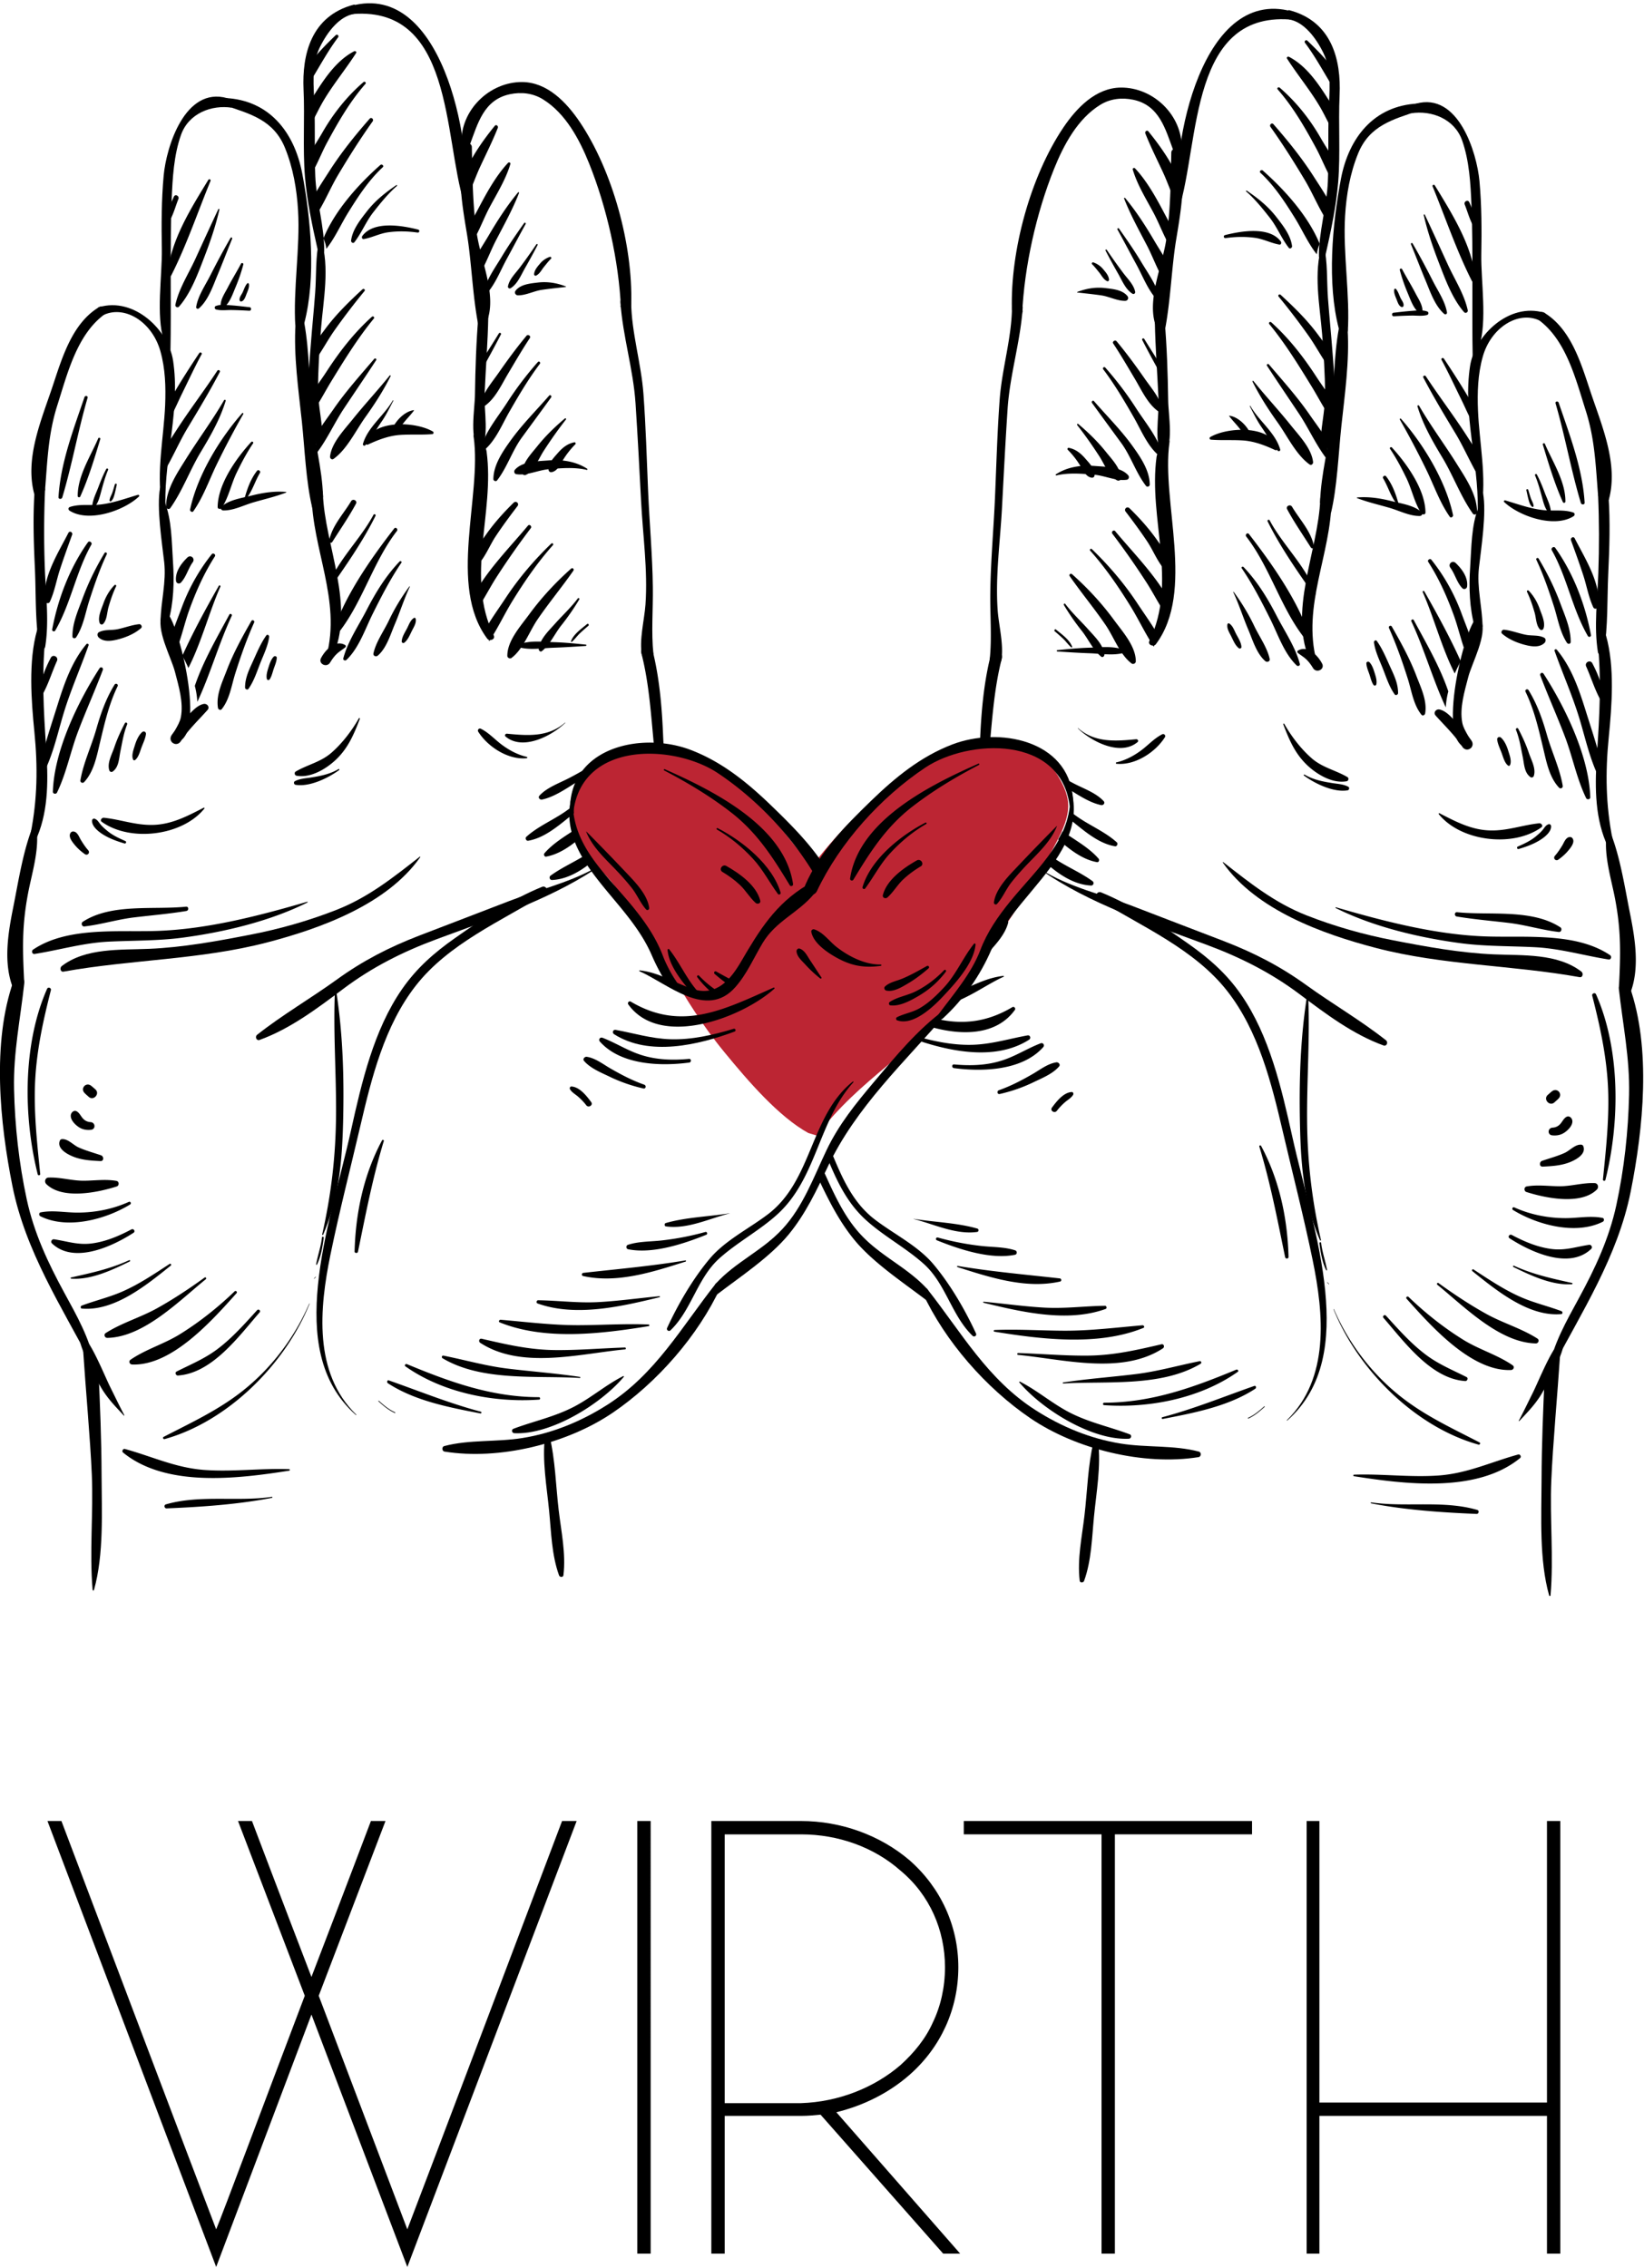<svg width="474" height="654" xmlns="http://www.w3.org/2000/svg">
  <path d="M168.795 245.926c-5.567-7.836-5.003-12.144-2.039-20.731.983-2.848 5.104-6 7.693-7.547 2.762-1.62 8.517-1.85 11.698-1.532 10.237 1.04 17.901 2.457 25.97 8.847 8.068 6.39 15.067 16.843 21.79 24.635l.203.145c8.488-11.248 20.403-22.785 32.072-29.796 5.133-3.08 10.686-5.783 16.658-6.231 5.972-.449 17.193 2.24 20.46 7.243 4.845 7.416 6.305 11.146 2.618 19.199-5.148 11.204-22.514 36.822-29.903 46.696-13.216 17.682-27.488 23.407-40.488 40.567l-2.472-.737c-8.59-4.756-17.381-15.007-24.148-23.247-12.913-15.7-17.641-29.19-32.029-48.432-2.3-3.08-5.87-5.942-8.083-9.079z" fill="#bc2533"/>
  <path d="M308.673 227.182c3.62 11.71-3.995 21.052-11.108 29.584-4.465 5.344-8.935 10.6-11.727 17.053-3.184 7.363-7.842 14.145-13.896 19.74-1.252 1.15-2.369.28-1.348-1.102 4.208-5.661 9.485-11.749 12.041-18.483 1.99-5.255 5.087-9.71 8.615-14.058 8.174-10.048 18.554-18.445 17.244-32.705-.009-.107.15-.135.179-.03"/>
  <path d="M273.082 291.994c-12.322 14.329-26.223 27.11-34.418 44.416-3.246 6.86-6.416 13.623-11.277 19.527-5.363 6.511-13.974 12.193-20.623 17.275-.951.714-1.17-2.232-.402-3.091 5.794-6.338 13.376-9.44 19.242-15.779 5.906-6.357 9.016-14.986 12.693-22.696 3.567-7.479 8.452-13.468 13.747-19.759 6.17-7.324 12.543-15.073 20.303-20.753.537-.396 1.15.377.735.86M308.436 232.525c-2.521-20.629-29.15-19.517-41.622-11.227-12.881 8.58-24.7 21.7-31.276 35.623-1.05 2.233-4.339.504-3.372-1.72 4.262-9.738 11.544-17.11 19.07-24.386 6.93-6.697 14.187-12.647 23.266-16.145 13.394-5.17 33.456-1.361 34.838 15.334.044.549.153 2.134.087 1.603l-.99.918z"/>
  <path d="M184.475 279.781c5.78.677 9.973 3.623 15.394 5.412 6.698 2.173 10.79-2.792 13.796-7.934 5.218-8.936 9.886-16.636 19.114-22.126 1.111-.656 2.71 1.682 1.86 2.688-4.594 5.496-10.949 7.7-14.77 14.106-2.566 4.308-4.514 8.908-7.852 12.696-8.3 9.44-19.487-.996-27.638-4.59-.141-.058-.043-.262.096-.252M185.113 189.105c-.908-4.475.675-10.301.99-14.793.7-9.932-.772-20.058-1.275-29.991-.493-9.342-.972-18.695-1.59-28.038-.661-9.885-3.686-19.324-4.353-29.113-.121-2 3.073-2.154 3.087-.163.087 8.89 2.885 17.642 3.547 26.55.69 9.373.947 18.746 1.348 28.127.392 9.218 1.252 18.434 1.358 27.67.09 6.196-.493 13.074.169 19.171.068.667-2.765.58-2.895-.087l-.386.667z"/>
  <path d="M179.044 88.959c-.636-13.778-4.072-29.101-9.21-41.884-2.782-6.9-6.764-14.407-13.291-18.436-2.895-1.797-6.271-2.164-9.558-1.467-7.524 1.603-9.23 8.453-11.525 14.588-.448 1.218-2.406.696-2.419-.522-.241-9.546 8.14-17.652 17.534-17.584 7.272.068 12.784 5.903 16.558 11.48 9.53 14.134 15.352 35.593 14.863 52.57-.057 1.603-3.16 1.564-3.237-.07l.285 1.325zM140.467 184.129c-11.364-15.286-1.513-40.937-3.894-58.135-.329-2.445 3.4 1.748 3.72 4.182 2.402 17.778-6.18 36.06 2.068 53.035.555 1.129-1.213 1.834-1.894.918"/>
  <path d="M138.36 130.292c-3.155-3.642-1.478-11.941-1.42-16.511.111-7.634.366-15.315 1.01-22.918.134-1.595 2.864-1.382 2.836.231-.14 7.498-.734 15.034-1.068 22.522-.223 4.735 1.512 12.744-1.305 16.696-.01.01-.043 0-.053-.02"/>
  <path d="M137.842 93.403c-1.593-8.29-1.903-18-3.192-25.816-1.35-8.164-2.944-17.198-.995-25.362.303-1.306 2.371-1.199 2.386.202.183 8.473.198 16.542 1.44 24.997 1.125 7.592 5.654 17.322 3.077 24.78-.058.184-1.725.157-1.802-.037l-.914 1.236zM168.892 186.244c-3.077.203-6.137.405-9.234.512-3.164.097-6.648.725-9.731-.058a.514.514 0 0 1-.048-.975c2.982-1.11 6.539-.667 9.688-.57 3.145.087 6.232.396 9.364.714.207.02.164.359-.039.377M169.158 135.481c-3.523-.841-7.446-.503-11.022-.183-3.044.279-6.233 1.883-9.266 1.428-.605-.087-.77-.859-.417-1.265 2.126-2.453 6.543-2.463 9.534-2.695 4-.32 7.905.213 11.291 2.377.175.095.093.386-.12.338M163.128 82.737c-2.358.279-4.736.511-7.074.86-2.222.367-4.494 1.584-6.712 1.554-.735-.009-1.125-.79-.662-1.37 1.446-1.818 4.161-2.039 6.35-2.31 2.812-.348 5.527.116 8.127 1.121.072.029.043.134-.029.145M191.453 216.354a89.108 89.108 0 0 1-.246-3.8c-.349-8.55-1.035-17.005-3.128-25.324-.526-2.096-3.715-1.015-3.168 1.063 2.369 9.194 2.821 18.668 3.784 28.074a46.17 46.17 0 0 1 2.758-.013M10.141 237.075c1.731 6.522-.864 14.184-2.077 20.63-1.734 9.245-1.565 15.727-1.107 25.052.083 1.576-2.604 3.594-3.17 2.193-2.913-7.295-1.458-15.96.048-23.44 1.562-7.796 2.959-17.197 6.166-24.445.035-.056.126-.056.14.01"/>
  <path d="M26.537 393.511c-8.81-16.812-19.179-32.686-22.953-51.545-3.628-18.135-5.976-41.335.32-59.142.685-1.922 3.324-1.4 3.097.658-1.135 10.386-3.178 19.961-2.947 30.56.232 10.676 1.406 21.305 3.649 31.739 2.106 9.75 6.13 18.32 10.876 27.035 3.463 6.357 7.411 13.256 8.668 20.464.068.357-.535.56-.71.231M207.79 371.077c-6.52 14.097-18.333 27.545-31.108 36.24-13.182 8.967-32.703 13.751-48.503 11.218-.793-.134-.865-1.39-.081-1.593 7.218-1.914 15.128-1.112 22.544-2.319 8.775-1.41 17.033-4.842 24.513-9.614 13.881-8.87 21.328-22.348 31.208-34.89.638-.812 1.82.108 1.426.958"/>
  <path d="M158.446 414.073c1.666 6.897 1.802 14.318 2.633 21.343.73 6.163 2.113 12.531 1.373 18.743-.063.687-1.063.647-1.266.068-2.141-5.894-2.257-12.465-2.866-18.648-.682-6.975-2.048-14.444-1.188-21.43.082-.656 1.16-.724 1.314-.076M26.701 458.391c-.943-10.86.242-22.193-.228-33.16-.42-10.087-1.841-25.575-2.487-35.651-.17-2.407 4.271 2.802 4.387 5.216.468 10.088.879 20.175.912 30.272.025 10.656.722 23.033-2.183 33.352-.062.222-.39.213-.4-.029M121.163 247.143c-9.58 13.652-28.759 20.58-44.192 24.6-19.255 5.014-39.215 4.907-58.654 8.406-.932.173-1.126-1.112-.542-1.576 6.9-5.343 16.966-4.638 25.218-4.995 9.732-.415 19.482-2.193 29.031-4.048 8.48-1.634 16.892-4.01 24.942-7.17 9.233-3.613 16.385-9.343 24.077-15.363.096-.076.174.06.12.146M171.178 250.528c-7.596 4.142-16.457 6.195-24.445 9.302-8.615 3.352-17.273 6.608-25.907 9.95-8.621 3.335-16.178 7.209-23.691 12.64-7.547 5.448-15.695 10.164-22.995 15.932-.707.56-.214 1.816.715 1.488 8.842-3.208 16.631-9.102 24.097-14.706 8.32-6.261 17.128-10.687 26.893-14.318 15.178-5.657 31.84-11.12 45.527-20.064-.067-.074-.13-.15-.194-.224"/>
  <path d="M102.614 407.985c-10.906-9.633-12.273-23.565-10.955-37.295 1.455-15.053 6.277-30.02 9.544-44.773 3.068-13.788 6.541-28.937 14.719-40.734 4.178-6.03 9.223-10.454 15.18-14.648 7.871-5.546 16.255-11.189 25.205-14.84 1.188-.465 2.038 1.353.97 2.02-12.8 7.864-27.957 14.385-37.4 26.482-9.006 11.526-12.736 26.532-15.988 40.474-2.879 12.328-6.058 24.657-8.605 37.052-3.194 15.527-4.943 34.108 7.426 46.156.073.067-.024.182-.096.106M133.862 58.726c-6.098-19.284-2.923-58.068-33.48-54.56-1.227.145-1.532-1.701-.401-2.077 27.247-9.15 36.404 38.878 34.06 56.618-.014.106-.15.097-.18.02"/>
  <path d="M102.126 4.011c-4.164.628-7.678 5.063-9.91 9.614-2.59 5.266-1.697 11.507-1.546 17.151.198 6.656-.025 13.322.231 19.99.257 6.782 2.701 14.898 2.567 21.632-.03.9-1.692.464-1.91-.54-1.526-6.745-3.063-14-3.633-20.92-.672-8.338-.023-16.772-.406-25.12-.459-10.077 2.16-21.198 14.457-24.464.815-.204-.044.64-.675 1.353l.825 1.304z"/>
  <path d="M92.56 69.026c2.579 7.933.657 17.547-.01 25.769-.45 5.73-.822 11.45-.855 17.208-.035 5.187 1.463 10.29 1.294 15.42-.03 1.11-1.57 1.498-1.962.386-3.169-8.764-2.14-19.073-1.44-28.164.381-5.073.905-10.144 1.282-15.228.385-5.1.027-10.387 1.202-15.372.053-.241.415-.28.488-.019M94.149 189.085c4.246-16.115-4.15-30.677-4.325-46.668-.024-2.096 3.194-2.298 3.268-.172.51 15.1 9.638 32.753 2.631 47.41-.405.85-1.82.367-1.574-.57"/>
  <path d="M90.042 146.476c-1.833-7.518-2.194-17.285-3.011-24.957-.98-9.198-2.406-18.994-1.82-28.232.095-1.643 2.245-1.758 2.53-.135 1.498 8.338 1.392 17.18 2.088 25.643.71 8.425 3.077 16.039 3.314 24.512.015.493-2.334 1.498-2.464.976l-.637 2.193z"/>
  <path d="M85.161 94.196c-.7-10.658 1.425-22.793.774-33.528-.367-6.154-1.432-12.27-3.751-17.989-3.27-8.068-9.953-9.816-17.456-12.329-1.025-.348-1.112-2.135.168-2.088 12.737.58 19.965 9.866 22.223 21.653 2.512 13.198 4.043 30.107.622 43.237-.149.59-2.251.31-2.29-.328l-.29 1.372z"/>
  <path d="M66.897 31.064c-5.934-.916-12.49 1.624-14.694 7.788-2.097 5.894-2.454 12.55-2.711 18.744-.508 12.127-.097 31.99-.343 43.45-.004.542-1.735-2.348-1.907-2.87-2.315-7.112-.46-18.822-.581-26.33-.126-7.09-.12-14.162.527-21.226.76-8.252 6.123-25.768 18.318-22.319.719.203-.016 1.276-.73 1.381l2.121 1.382zM49.517 213.79c-.087-2.551 2.116-4.377 2.629-7.004.815-4.252-.652-9.005-1.702-13.073-1.12-4.339-5.638-12.27-3.696-16.619.256-.55 1.098-.724 1.523-.28 3.633 3.74 12.045 38.716 1.342 37.102-.054-.01-.096-.059-.096-.125"/>
  <path d="M46.294 179.114c.088-5.836 1.7-11.227 1.044-17.044-.643-5.65-2.233-15.826-1.184-21.44.14-.792.995 3.266 1.27 3.943 2.14 5.246 2.063 11.73 2.446 17.363.4 5.72.213 11.903-1.364 17.448-.1.359-.69.359-.685-.057l-1.527-.213z"/>
  <path d="M46.646 145.278c-1.58-9.305.571-19.14.968-28.455.212-5.255.056-10.501-1.373-15.574-2.344-8.348-10.094-13.266-16.26-10.492-.893.395-2.517-1.856-1.45-2.186 10.119-3.033 20.005 6.532 21.367 15.374 2.107 13.815-2.415 27.469-2.222 41.267.01.675-.918.714-1.03.066M8.803 240.477c1.981-9.991 2.117-19.333 1.112-29.45-.899-9.062-1.764-20.376.768-29.304.53-1.894 2.555.28 2.373 2.183-1.05 10.696-.483 20.917.236 31.614.585 8.493.802 17.662-2.532 25.653-.469 1.14-2.184.443-1.957-.696"/>
  <path d="M11.306 186.292c-1.207-7.313-.908-15.12-1.25-22.54-.349-7.41-.59-14.862-.078-22.281.124-1.884 3.091-2.125 3.006-.165a282.71 282.71 0 0 0-.068 22.281c.251 7.508 1.308 15.42.126 22.841-.165 1.063-1.585.782-1.736-.136"/>
  <path d="M9.905 142.543c-2.782-10.173 1.816-20.926 5.088-30.637 2.778-8.271 5.615-18.56 13.538-23.334 1.45-.87 2.779 1.198 1.45 2.184-7.86 5.874-10.596 17.13-13.437 26.05-2.648 8.298-2.856 15.825-3.56 24.501-.02.27-1.647 1.313-1.711 1.061l-1.368.175zM40.07 143.152c-4.372 4.136-14.485 7.604-20.017 4.087-.407-.26-.427-.869.076-1.053 2.633-.897 5.538-.435 8.286-.666 3.905-.349 7.625-1.74 11.34-2.84.262-.078.543.26.316.472M40.675 181.105c-1.7 1.477-3.783 2.414-5.935 3.053-1.975.56-4.69 1.207-6.304-.387-.407-.386-.47-1.208.1-1.497 1.634-.841 3.503-.484 5.288-.841 2.115-.416 4.14-1.246 6.294-1.459.557-.058 1 .735.557 1.13M59.828 204.718c-2.642 2.966-5.488 5.623-7.687 8.985-1.266 1.923-3.94.108-2.619-1.796 1.372-1.98 2.961-3.798 4.613-5.517 1.248-1.305 2.721-3.014 4.547-3.412 1.001-.22 1.92.87 1.146 1.74M99.522 186.68c-.787.627-1.668 1.149-2.407 1.844-.806.773-1.367 1.585-1.952 2.523-.966 1.574-3.483.367-2.6-1.314 1.228-2.33 4.074-5.354 6.925-3.77.28.165.285.514.034.716M82.48 142.022c-3.069 1.189-6.257 1.903-9.431 2.831-2.755.802-5.843 2.416-8.714 2.32-.482-.021-.976-.659-.516-1.074 2.256-2 5.726-2.453 8.59-3.179 3.32-.84 6.64-1.372 10.06-1.081.108.008.097.144.01.183M71.907 89.597c-1.691-.097-3.39-.175-5.092-.203-1.498-.03-3.044.222-4.493-.156-.513-.134-.565-.848-.064-1.023 1.436-.512 2.982-.27 4.484-.175 1.76.126 3.504.35 5.243.542.57.068.507 1.044-.078 1.015M120.381 67.055c-2.812-.395-5.576-.463-8.403-.087-2.498.33-4.653 1.535-7.102 1.962-.498.087-.663-.56-.421-.88 3.272-4.472 11.572-3.005 16.104-1.855.557.156.377.947-.178.86M124.628 125.172c-3.02.252-6.079.03-9.113.221-3.305.194-6.436 1.393-9.417 2.783-.39.184-.937-.279-.793-.705 2.363-6.58 14.52-5.952 19.478-3.062a.404.404 0 0 1-.155.763M162.974 208.418c-3.88 3.769-12.226 8.126-17.206 3.951-.402-.337-.025-.869.415-.82 5.928.57 11.886 1.053 16.728-3.198.042-.039.091.03.063.067M151.841 218.621c-5.3.522-11.166-3.245-13.96-7.652-.309-.501.228-1.112.76-.85 2.125 1.053 3.73 2.792 5.565 4.242 2.233 1.758 4.876 3.227 7.664 3.864.231.048.184.386-.029.396M103.744 207.279c-1.748 4.578-3.46 8.618-7.16 12.01-2.837 2.578-7.127 5.08-11.095 4.375-.554-.105-.719-.908-.221-1.207 3.435-2.018 7.156-2.696 10.272-5.401 3.112-2.705 5.91-6.377 7.92-9.932.105-.194.361-.05.284.155M97.777 222.032c-3.18 2.33-8.523 4.919-12.571 4.25-.47-.076-.624-.802-.194-1.033 1.463-.782 3.136-.811 4.746-1.081 2.771-.446 5.405-.976 7.84-2.416.19-.107.354.144.179.28M58.919 233.143c-6.334 7.875-21.37 9.72-29.585 3.807-.603-.434.014-1.217.609-1.168 4.787.493 9.026 2.153 13.974 2.066 5.474-.077 10.045-2.511 14.785-4.946.159-.088.338.087.217.241M35.901 243.202c-2.001-.6-3.948-1.277-5.76-2.329-1.402-.811-3.672-2.453-3.6-4.242.015-.435.402-.724.827-.54.657.289.913.705 1.342 1.275.623.85 1.484 1.584 2.292 2.25 1.521 1.257 3.362 2.098 5.16 2.89.375.174.154.812-.261.696M24.425 246.245c-1.034-.734-2.03-1.603-2.841-2.589-.696-.841-1.977-2.368-1.253-3.489.219-.328.5-.453.88-.416 1.107.116 1.571 1.527 2.069 2.368.647 1.063 1.314 2.086 2.14 3.023.653.726-.207 1.692-.995 1.103M253.957 278.477c-4.556.637-8.215.077-12.288-2.106-2.856-1.517-7.185-4.357-7.76-7.739-.071-.406.407-.773.783-.687 2.596.774 4.393 3.45 6.504 5.092 3.517 2.754 8.22 5.131 12.748 5.063.246 0 .255.338.013.377M236.495 282.12a35.472 35.472 0 0 1-4.31-4.02c-.98-1.073-2.469-2.319-2.527-3.846-.014-.425.411-.899.874-.753 1.5.502 2.21 2.136 3.05 3.39 1.097 1.634 2.16 3.295 3.247 4.929.149.212-.14.454-.334.3M304.74 238.206c-1.706 4.252-5.07 7.39-8.204 10.63-1.71 1.776-3.364 3.602-4.9 5.543-1.58 1.981-2.488 4.378-4.17 6.243-.368.395-.961.048-.893-.445.545-4.048 4.4-7.787 7.078-10.628a649.952 649.952 0 0 1 11.027-11.373c.032-.029.071 0 .062.03M35.703 408.13c-2.136-2.29-4.097-4.272-5.867-6.948-1.554-2.338-5.803-10.53-6.648-13.922-.155-.607 2.209-.192 2.533.3 2.149 3.352 4.835 9.912 6.049 12.348 1.337 2.677 2.666 5.478 4.067 8.115.05.087-.062.184-.134.107M96.791 284.805c2.103 12.977 2.454 25.923 2.122 39.063-.294 11.372-1.267 21.682-5.745 32.136-.077.153-.316.058-.27-.096 2.608-11.557 3.903-22.572 3.99-34.494.091-12.251-.89-24.385-.276-36.609.01-.126.159-.126.18 0M93.332 356.893c-.32 2.54-.792 5.42-1.943 7.73-.072.145-.269.057-.241-.079.465-2.617 1.382-5.1 1.691-7.758.034-.338.537-.23.493.107M91.066 368.216c-.146.155-.285.301-.43.473-.044.04-.127-.027-.088-.077.15-.164.291-.328.436-.482.039-.04.131.029.082.086M89.25 375.927c-6.978 17.333-23.47 33.904-41.783 39.006-.365.105-.67-.426-.303-.63 7.91-4.097 15.666-7.652 22.715-13.207 8.382-6.617 15.051-15.41 19.278-25.218.033-.067.121-.01.092.05M83.36 424.043c-14.641 2.28-35.38 4.957-47.866-5.218-.472-.367-.057-1.198.533-1.043 7.851 2.165 14.605 5.44 22.897 6.048 8.132.59 16.279-.521 24.41-.23.29.018.31.395.025.443M78.45 431.86c-9.857 1.922-20.404 2.637-30.417 3.053-.647.029-.865-.957-.217-1.15 9.77-2.85 20.525-.715 30.57-2.174.166-.03.213.252.064.27M246.053 312.043c-10.21 11.303-10.51 27.816-22.049 38.203-5.146 4.637-11.36 7.902-16.553 12.542-6.416 5.719-8.04 14.927-14.119 20.772-.478.472-1.28-.048-.982-.687 3.147-6.82 7.373-14.096 12.222-19.883 4.482-5.362 11.401-8.735 16.877-12.909 12.838-9.777 12.124-28.396 24.429-38.232.126-.107.262.087.175.194M179.842 397c-6.595 7.835-20.937 16.733-31.529 16.232-.73-.02-.98-1.015-.251-1.285 5.93-2.223 11.756-3.392 17.472-6.367 4.94-2.581 9.186-6.29 14.128-8.803.13-.067.295.086.18.222M14.674 285.492c-2.193 8.647-4.038 16.926-4.527 25.903-.469 9.024.536 18.096 1.444 27.091.048.406-.604.532-.71.136-4.184-16.639-4.353-37.604 2.702-53.526.274-.619 1.265-.252 1.091.396M210.35 349.869c-5.875 1.487-12.133 4.599-18.347 3.738-.483-.066-.503-.84-.049-.965 5.881-1.69 12.35-1.836 18.386-2.812.024 0 .029.039.01.039M203.62 356.024c-6.513 2.618-15.42 5.593-22.507 4.174-.648-.126-.692-1.065-.079-1.277 3.118-1.024 6.49-.898 9.746-1.265a79.642 79.642 0 0 0 12.569-2.435c.532-.144.774.599.27.803M197.68 363.743c-9.35 2.977-19.685 6.377-29.561 4.174-.52-.116-.43-.85.068-.908 9.877-1.112 19.607-1.952 29.445-3.596.189-.037.232.272.049.33M190.177 374.023c-10.997 2.666-24.193 5.779-35.216 1.789-.444-.175-.256-.918.194-.91 5.827.078 11.529.85 17.375.532 5.88-.318 11.743-1.16 17.588-1.7.16-.019.224.242.059.29M187.012 382.371c-13.583 2.194-29.84 4.222-42.927-1.091-.468-.184-.144-.792.27-.755 7.497.64 14.86 1.576 22.402 1.566 6.741-.019 13.48-.483 20.226-.203.308.02.333.436.03.483M180.199 389.067c-13.012 1.246-29.88 5.845-41.738-1.894-.56-.367-.319-1.333.42-1.17 7.253 1.673 13.733 3.2 21.275 3.266 6.659.06 13.36-.532 20-.744.367-.007.4.523.043.542M167.187 397.309c-12.664-.754-28.233 1.062-39.582-5.682-.397-.231-.2-.85.266-.753 6.17 1.227 12.088 2.946 18.36 3.72 6.997.86 14.002 1.353 20.98 2.415.158.019.145.3-.024.3M155.407 403.55c-13.027.927-27.72-1.951-38.53-9.604-.382-.271.058-.792.44-.629 12.38 5.141 24.45 9.518 38.057 9.528.443.01.487.676.033.705M138.495 407.53c-8.996-1.738-18.888-3.613-26.677-8.714-.362-.251-.197-.977.295-.802 8.862 3.102 17.376 6.598 26.499 9.014.324.087.208.57-.117.503M113.81 407.405c-1.788-.812-3.248-2.058-4.687-3.362-.093-.077.033-.222.115-.145 1.445 1.285 2.895 2.521 4.668 3.314.126.059.029.251-.097.193M281.267 272.332c-.45 5.458-6.127 11.536-9.682 15.284-2.808 2.957-8.467 8.224-12.955 6.561-.334-.134-.357-.715-.043-.869 2.067-1.052 4.313-1.353 6.407-2.522 2.715-1.527 5.015-3.768 7.127-6.03 3.59-3.826 5.498-8.636 8.692-12.636.192-.233.473-.019.454.212"/>
  <path d="M272.705 280.168c-2.17 2.899-4.697 5.12-7.803 6.957-2.33 1.362-5.456 3.1-8.194 2.744-.474-.06-.542-.726-.19-.966 2.184-1.46 5.137-1.866 7.528-3.082 3.015-1.518 5.842-3.654 8.157-6.088.304-.318.753.097.502.435M267.689 279.231c-1.899 1.643-3.807 3.11-5.966 4.368-1.779 1.042-4.094 2.48-6.2 2.01-.484-.109-.763-.784-.378-1.151 1.32-1.267 3.292-1.575 4.963-2.272 2.45-1.004 4.818-2.376 7.123-3.652.478-.27.864.359.458.697M158.866 74.601c-.748.716-1.338 1.527-1.986 2.3-.734.89-1.203 1.98-2.261 2.542-.333.183-.652-.06-.623-.427.115-1.226 1.015-2.183 1.774-3.09.71-.85 1.715-1.509 2.743-1.857.31-.116.599.29.353.532M155 70.65a171.815 171.815 0 0 1-3.6 6.598c-1.125 1.963-2.173 4.629-4.154 5.837a.516.516 0 0 1-.788-.533c.392-2.057 2.156-3.729 3.388-5.371a150.98 150.98 0 0 0 4.787-6.724c.14-.204.483-.05.368.192M151.556 64.591c-1.845 3.314-3.6 6.697-5.431 10.04-1.83 3.352-3.296 7.284-5.865 10.106-.354.395-1.01.058-.885-.445.89-3.71 3.397-7.12 5.347-10.376 1.987-3.305 4.197-6.484 6.418-9.624.179-.25.566.039.416.3M137.085 74.282c1.212-2.241 2.637-4.386 3.817-6.396 2.532-4.318 5.252-8.55 8.47-12.416.117-.144.33.03.271.184-1.803 4.638-4.209 8.976-6.504 13.381-1.706 3.229-3.05 7.084-5.02 10.33a56.915 56.915 0 0 1-1.034-5.083M135.925 63.963c.637-1.323 1.358-2.618 2.039-3.914 2.367-4.481 5.034-9.38 8.528-13.1.247-.261.784-.049.658.348-1.296 4.377-3.838 8.454-5.978 12.454-1.663 3.12-2.913 6.609-4.725 9.662a181.084 181.084 0 0 1-.522-5.45M133.968 49.837c2.189-5.005 5.6-9.777 8.689-13.555.404-.503 1.085.058.864.609-1.504 3.796-3.353 7.469-5.074 11.178-1.209 2.6-2.156 5.383-3.349 7.99a70.4 70.4 0 0 0-1.13-6.222M114.457 53.596c-2.56 2.233-4.77 4.975-6.857 7.644-2.1 2.695-3.333 5.911-5.426 8.608-.362.464-1.004 0-.947-.493.41-3.16 2.61-5.913 4.514-8.367 2.42-3.12 5.304-5.41 8.527-7.604.136-.097.32.105.19.212M93.25 68.727c3.334-8.116 10.17-15.633 16.394-21.14.444-.397 1.164.212.706.637-4.016 3.71-7.108 8.465-9.973 13.082-2.092 3.383-3.788 7.275-6.283 10.425-.139-1.044-.405-2.057-.844-3.004M89.506 58.544c1.535-3.324 3.71-6.474 5.59-9.422 3.41-5.294 7.34-10.164 11.49-14.898.493-.56 1.266.175.86.763-3.543 4.976-6.799 10.136-9.93 15.382-2.468 4.135-4.309 8.947-7.166 12.86-.405-1.4-.68-3.004-.844-4.685M89.235 49.22c.033-1.711.063-3.382.107-5.072 1.211-2.039 2.517-4.02 3.574-5.874 3.155-5.509 7.055-10.427 11.863-14.59.371-.31.918.134.574.511-4.484 5.131-7.827 10.947-11.05 16.908-1.7 3.131-3.05 6.909-5.093 10 .006-.665.014-1.294.025-1.884M89.133 33.827c-.117-1.362-.216-2.637-.245-3.864.788-1.217 1.564-2.397 2.274-3.516 2.827-4.436 6.185-9.198 10.95-11.663.307-.154.797.145.565.502-3.04 4.745-6.65 9.063-9.52 13.953-1.328 2.28-2.488 4.869-3.879 7.237-.039-.88-.072-1.76-.145-2.649M89.78 17.732c2.121-2.822 4.697-5.354 7.012-7.586.43-.405 1.038.146.691.619-2.812 3.749-5.04 7.846-7.441 11.807.334-1.644.208-3.275-.262-4.84M119.357 118.36c-.88 1.207-1.963 2.271-2.89 3.44-.884 1.12-1.633 2.3-2.818 3.12-.357.252-.908-.096-.782-.54.755-2.638 3.605-5.75 6.446-6.117.048 0 .068.058.044.097M113.393 115.568c-1.052 1.99-2.033 4.067-3.328 5.933-1.576 2.26-2.9 4.81-4.726 6.869-.26.3-.812.048-.695-.367 1.37-4.85 6.155-8.232 8.59-12.532.054-.105.219-.02.16.097M112.616 108.456c-2.082 4.175-4.566 8.02-7.272 11.816-2.763 3.866-5.29 9.276-9.176 12.048-.508.359-1.067-.163-1.005-.714.45-3.922 4.036-7.604 6.417-10.58 3.478-4.347 7.28-8.415 10.766-12.743.125-.165.357 0 .27.173M91.032 127.055c-.03-.453-.038-.918-.058-1.382 1.511-2.705 3.508-5.265 5.171-7.68 3.546-5.14 7.724-9.788 11.769-14.532.241-.28.76.04.552.368-3.04 4.666-6.186 9.275-9.273 13.913-2.915 4.376-5.214 9.73-8.59 13.758.367-1.333.53-2.812.429-4.445M90.66 113.8c-.03-.483-.062-.976-.091-1.48 1.255-1.786 2.517-3.545 3.651-5.293 3.75-5.759 7.863-11.063 12.99-15.682.352-.328.893.116.569.513-4.633 5.652-8.47 11.884-12.272 18.096-1.546 2.522-3.01 5.352-4.721 7.942-.03-1.362-.058-2.734-.126-4.096M90.491 99.345c1.034-1.536 2.174-2.995 3.236-4.434 3.127-4.241 6.925-7.951 10.786-11.499.363-.328.904.126.58.512a196.239 196.239 0 0 0-8.636 11.305c-1.882 2.666-3.487 5.7-5.406 8.435a11.502 11.502 0 0 0-.56-4.319M119.864 178.467c.202 1.227-.58 2.347-1.102 3.42-.599 1.178-1.14 2.618-2.223 3.44-.26.203-.724-.02-.72-.358.068-1.363.928-2.61 1.537-3.787.561-1.073.929-2.32 1.971-2.996.233-.163.498.01.537.28M118.168 169.153c-1.638 3.477-2.789 7.18-4.287 10.716-1.294 3.033-2.392 6.936-4.932 9.148-.512.445-1.436.136-1.271-.646.715-3.276 2.981-6.396 4.416-9.412 1.671-3.516 3.648-6.753 5.944-9.883.052-.07.16.018.13.077M115.747 162.225c-3.174 4.675-5.75 9.67-8.254 14.696-2.223 4.454-3.956 9.846-7.599 13.352-.354.339-1.064.087-.908-.472 1.275-4.832 4.373-9.373 6.668-13.808 2.637-5.121 5.58-9.943 9.566-14.106.247-.252.72.049.527.338M114.438 153.104c-7.122 9.199-10.138 21.42-17.555 30.212-.386.464-1.275.068-1.081-.549 3.479-10.812 10.944-21.46 17.848-30.379.42-.55 1.208.165.788.716M108.272 148.727c-3.604 7.294-8.567 14.397-13.225 21.044-.208.3-.753.019-.637-.31 2.715-7.738 9.436-13.816 13.272-21.025.199-.375.774-.066.59.291M102.633 145.24c-2.033 3.797-4.542 7.381-6.822 11.014-.295.454-1.048.252-.923-.338.893-4.407 4.088-7.633 6.334-11.392.522-.87 1.898-.183 1.411.715M169.627 180.448a49.309 49.309 0 0 0-2.444 2.164c-.798.763-1.44 1.69-2.277 2.424-.145.126-.343 0-.267-.183.745-2.029 3.027-3.574 4.645-4.937.314-.252.648.27.343.532M167.023 172.824a68.474 68.474 0 0 1-5.213 7.527c-1.857 2.348-3.238 5.508-5.543 7.371-.468.388-.981-.164-.938-.627.276-2.754 2.87-5.218 4.624-7.18 2.194-2.473 4.668-4.724 6.649-7.381.175-.242.561.039.42.29M165.312 164.553c-3.329 4.782-7.074 9.276-10.355 14.089-2.367 3.487-4.116 8.55-7.474 11.06-.469.35-1.194-.037-1.209-.588-.033-4.377 3.877-8.638 6.368-12.058 3.475-4.744 7.61-9.19 12.008-13.091.425-.368.986.125.662.588M140.186 180.96c1.76-2.976 3.823-5.837 5.654-8.61 3.74-5.67 8.208-10.898 13.099-15.612.303-.29.773.126.489.433-4.461 5.016-8.192 10.454-11.709 16.156-2.266 3.681-4.207 7.884-6.687 11.575-.209-1.335-.52-2.629-.846-3.943M137.916 169.317c4.01-6.464 9.942-12.494 14.292-17.749.45-.542 1.242.174.821.735a223.893 223.893 0 0 0-10.035 14.357c-1.502 2.367-2.847 4.927-4.354 7.353a47.895 47.895 0 0 1-.724-4.696M137.64 162.979c.02-.348 0-.687.014-1.034a9.657 9.657 0 0 0-.497-3.458c.9-1.566 2.049-3.045 3.006-4.398 2.357-3.334 5.04-6.319 7.947-9.158.687-.658 1.673.241 1.098.984-2.175 2.842-4.315 5.74-6.287 8.706-1.749 2.637-3.034 6.106-5.281 8.358M165.892 128.09a24.96 24.96 0 0 0-3.422 4.3c-.825 1.352-1.777 3.592-3.561 3.757-.275.02-.642-.193-.704-.483-.407-1.816 1.449-3.69 2.55-4.956 1.358-1.566 2.794-2.783 4.875-3.188.29-.039.45.377.262.57M163.162 120.978c-2.276 2.899-4.412 5.952-6.412 9.043-1.396 2.156-2.706 5.663-5.06 6.87-.455.232-1.095.04-1.111-.56-.067-2.774 2.624-5.536 4.286-7.612 2.392-2.997 5.088-5.616 8.016-8.078.203-.164.431.154.28.337M158.89 114.602c-2.792 3.864-5.604 7.691-8.427 11.545-2.815 3.875-4.257 8.657-7.142 12.368-.322.415-1.067.145-1.067-.367.006-4.05 2.672-7.943 4.953-11.12 3.339-4.65 7.364-8.63 11.114-12.948.332-.386.86.116.57.522M138.712 129.046c1.242-4.59 4.843-8.84 7.394-12.802a96.325 96.325 0 0 1 8.976-11.865c.334-.367.87.126.576.52-3.252 4.3-6.001 8.959-8.678 13.615-2.213 3.817-4 8.455-7.422 11.316-.285.231-.666.066-.831-.224-.005-.182-.005-.357-.015-.56M152.783 97.452c-2.212 3.333-4.224 6.802-6.267 10.241-1.894 3.169-3.618 7.083-6.667 9.284-.557.417-1.416-.163-1.248-.84.9-3.237 3.307-5.97 5.195-8.685 2.545-3.662 5.174-7.228 8.021-10.658.415-.502 1.343.098.966.658M138.433 104.717c.086-.125.169-.251.261-.396 1.72-2.723 3.46-5.44 5.13-8.174.228-.367.793-.097.595.29a312.966 312.966 0 0 1-4.039 7.565c-.682 1.258-1.31 2.6-2.02 3.895.058-1.054.077-2.117.073-3.18M79.798 189.655c-.043 1.083-.532 2.174-.879 3.189-.338.995-.567 2.106-1.145 3.004-.258.388-.788.28-.86-.183-.189-1.063.164-2.165.468-3.15.338-1.063.729-2.348 1.517-3.16.28-.299.91-.163.9.3M77.604 183.635c-.333 2.513-1.488 4.9-2.435 7.248-1.063 2.637-1.874 5.38-3.527 7.729-.28.406-.98.115-.986-.358-.01-2.686 1.077-4.984 2.179-7.381 1.188-2.59 2.286-5.335 3.953-7.661.31-.437.875 0 .816.423M73.275 179.49c-2.111 4.734-3.856 9.681-5.425 14.639-1.108 3.487-1.6 7.44-3.919 10.337-.373.465-1.015.108-1.089-.385-.598-3.711 1.238-7.392 2.542-10.823 1.9-4.984 4.44-9.575 7.074-14.192.295-.512 1.05-.117.817.425M56.237 198.013a1.17 1.17 0 0 0-.072-.242c2.425-7.19 6.539-14.194 9.964-20.57.236-.424.894-.087.686.367-3.74 8-6.165 16.802-9.916 24.792a23.412 23.412 0 0 0-.662-4.347M52.575 189.085c3.13-6.957 6.886-13.796 10.51-20.165.163-.299.584-.068.453.233-3.231 7.285-5.43 16-9.218 23.44a51.72 51.72 0 0 0-1.745-3.508M51.169 186.602c-.362-.59-.735-1.18-1.102-1.77a9.64 9.64 0 0 0-.811-1.138c.92-2.841 2.082-5.633 3.068-8.33 2.082-5.66 4.986-10.868 8.726-15.564.397-.503 1.243.087.914.609-3.16 4.918-5.509 10.223-7.49 15.73-1.178 3.332-2.01 7.051-3.305 10.463M55.571 162.11c-1.328 1.825-1.86 4.24-3.42 5.873-.498.522-1.34.204-1.402-.503-.29-2.607 1.498-5.024 3.285-6.733.97-.938 2.32.29 1.537 1.362M74.957 136.331c-1.43 2.406-2.145 5.12-3.867 7.323-.182.241-.588.03-.51-.232.8-2.762 1.748-5.39 3.535-7.68.353-.455 1.135.077.842.59M72.98 127.81c-1.808 2.686-3.335 5.565-4.744 8.483-1.575 3.256-2.31 7.12-4.288 10.116-.318.472-1.197.443-1.193-.242.07-6.608 5.38-14.05 9.68-18.735.241-.27.757.058.545.377M70.144 119.374a253.046 253.046 0 0 0-7.702 14.62c-2.16 4.473-3.832 9.323-6.687 13.4-.324.473-1.043.02-.943-.492 2.059-9.75 8.462-20.33 15.003-27.749.154-.185.449.018.329.221M65.065 115.586c-1.612 5.276-4.299 9.972-7.14 14.688-3.161 5.216-5.326 11.322-8.844 16.25-.357.494-1.216.155-1.216-.426.033-5.081 3.232-9.72 5.846-13.903 3.537-5.66 7.532-10.995 10.881-16.79.136-.244.566-.118.473.181M47.44 129.423c1.116-1.865 2.308-3.643 3.41-5.362 3.76-5.836 7.987-11.343 11.8-17.16.27-.416.957-.098.715.377-2.876 5.506-6.064 10.802-9.271 16.116-2.548 4.222-4.544 9.091-7.211 13.333.135-2.443.334-4.89.556-7.304M48.246 120.94c.13-1.43.09-2.831-.077-4.213.526-.9 1.077-1.816 1.6-2.724 2.41-4.165 5.005-8.174 7.666-12.175.267-.414.934-.107.688.339-2.036 3.748-3.809 7.613-5.693 11.43-1.353 2.762-2.57 5.787-4.28 8.406.033-.358.067-.696.096-1.064M71.772 81.915c.14.908-.305 1.894-.647 2.725-.294.724-.644 2.059-1.508 2.28-.207.048-.449-.039-.512-.27-.217-.793.468-1.585.817-2.282.416-.858.705-1.91 1.339-2.626.179-.222.478-.068.511.173M70.158 76.253c-.613 2.339-1.385 4.53-2.319 6.746-.811 1.931-1.624 4.395-3.314 5.66-.359.271-.904-.02-.914-.454-.048-1.932 1.207-3.642 2.07-5.324 1.197-2.308 2.593-4.55 3.815-6.86.184-.338.76-.145.662.232M66.93 68.853c-1.39 3.391-2.686 6.81-4.1 10.193-1.393 3.304-2.707 7.421-5.447 9.846-.347.308-.904.086-.82-.417.53-3.198 2.594-6.144 4.047-9.015 1.865-3.67 3.784-7.284 5.862-10.859.17-.29.584-.068.458.252M63.253 60.437c-1.057 4.629-2.55 9.014-4.255 13.45-1.871 4.85-3.935 10.59-7.38 14.52-.405.455-1.169.05-1.053-.53.99-4.6 3.74-8.831 5.707-13.103 2.208-4.82 4.42-9.66 6.673-14.453.087-.163.357-.077.308.116M60.692 52.175c-3.685 8.986-6.924 18.58-11.31 27.228-.315.629-1.122.232-1.069-.366.86-9.7 6.81-19.073 11.756-27.18.242-.377.798-.086.623.318M51.44 57.374c-.842 2.116-1.401 4.328-2.537 6.319-.299.52-1.044.241-.961-.357.314-2.319 1.212-4.493 2.19-6.629.4-.869 1.646-.193 1.308.667M42.075 211.694c-.169 1.304-.831 2.61-1.285 3.836-.42 1.121-.87 2.956-1.912 3.651-.2.116-.407 0-.499-.183-.555-1.178.165-2.975.522-4.155.382-1.265 1.039-2.802 2.04-3.719.501-.474 1.227-.117 1.134.57M36.654 208.873c-1.014 2.531-1.41 5.187-1.957 7.846-.405 2.028-.43 4.491-2.216 5.748-.335.241-.813.058-.95-.31-.728-2.173.77-4.685 1.451-6.753.803-2.386 1.864-4.656 3.02-6.878.237-.427.827-.089.652.347M33.905 197.867c-2.499 5.16-3.76 10.716-5.084 16.262-.927 3.893-1.763 8.415-4.584 11.39-.435.436-1.16.069-1.054-.54.826-4.937 3.164-9.798 4.552-14.657 1.298-4.561 2.792-8.85 5.295-12.919.328-.539 1.166-.124.875.464M29.639 193.182c-2.22 5.884-4.808 11.623-7.055 17.527-2.247 5.854-3.415 12.194-6.151 17.816-.266.54-1.218.396-1.189-.252.357-11.758 7.185-25.875 13.442-35.574.386-.6 1.194-.174.953.483M25.541 186.051c-2.33 6.58-5.16 12.899-7.2 19.634-1.84 6.087-3.16 12.522-6.248 18.125-.332.599-1.226.28-1.11-.387 1.222-6.918 3.613-13.787 5.701-20.473 1.91-6.086 4.094-12.309 8.228-17.227.218-.262.765-.04.63.328M16.428 190.554c-1.483 3.304-2.478 6.744-4.271 9.912-.347.609-1.261.29-1.135-.395.662-3.72 1.865-7.082 3.628-10.425.604-1.14 2.29-.251 1.778.908M33.48 169.046c-.942 1.962-1.596 3.922-2.194 6-.449 1.537-.407 3.613-1.521 4.821-.316.339-.862.213-1.026-.222-.627-1.682.493-4 1.065-5.633.665-1.923 1.758-3.835 3.197-5.295.237-.242.629.02.478.33M30.788 159.8c-2.028 4.308-3.584 8.84-5.049 13.382-1.13 3.536-1.715 7.42-3.774 10.56-.285.434-1.063.387-1.077-.232-.04-3.836 1.622-7.469 2.938-11.024 1.686-4.56 3.797-8.832 6.306-13.014.241-.406.855-.097.656.328M26.347 157.027c-4.45 7.864-5.898 16.985-10.412 24.763-.27.464-.99.223-.888-.308 1.661-8.86 5.072-17.779 10.307-25.132.405-.56 1.323.097.993.677M20.79 154.205c-1.215 3.344-2.434 6.707-3.536 10.088-.995 3.054-1.521 6.29-2.879 9.207-.338.735-1.372.416-1.449-.318-.765-6.677 3.894-13.836 6.792-19.536.367-.725 1.329-.155 1.073.559M33.663 139.771c-.212.917-.391 1.836-.629 2.724-.215.753-.415 1.537-1.038 2.038-.202.146-.444-.086-.415-.299.091-.762.545-1.45.797-2.164.28-.801.493-1.614.735-2.396.11-.348.623-.251.55.097M31.156 135.5c-.842 2.01-1.406 4.077-1.977 6.183-.425 1.547-.811 3.247-1.88 4.493-.29.349-.723.02-.695-.347.159-1.807 1.083-3.576 1.72-5.256.687-1.826 1.391-3.613 2.31-5.335.189-.337.672-.077.522.262M28.918 126.592c-1.661 5.517-3.405 11.333-5.78 16.58-.157.356-.728.23-.733-.145-.028-5.835 3.696-11.44 5.929-16.656.134-.311.681-.126.584.22M25.25 114.707c-2.762 9.47-4.454 19.286-7.294 28.716-.155.56-1.122.58-1.089-.087.586-9.826 4.335-19.585 7.49-28.832.188-.54 1.069-.375.894.203M168.54 246.692c-3.241 2.001-6.723 3.538-9.776 5.766-.56.396-.293 1.312.427 1.275 3.8-.184 7.442-2.046 10.815-4.681a19.862 19.862 0 0 1-1.465-2.36M166.268 239.147c-.02-.078-.035-.159-.055-.238-3.245 2.176-6.747 4.223-9.225 7.095-.306.367-.055 1.072.477.985 3.444-.618 6.521-2.666 9.32-4.959a23.08 23.08 0 0 1-.517-2.883M165.4 232.251c-.787.581-1.575 1.161-2.378 1.722-3.634 2.533-8.035 4.349-11.289 7.325-.404.386-.017 1.208.537 1.11 4.455-.732 8.39-4.018 11.834-6.801.465-.375.917-.768 1.375-1.153-.058-.735-.09-1.47-.078-2.203M166.76 225.198c.018-.045.031-.091.048-.138.295-.727.978-1 1.604-.94 2.434-1.663 4.645-3.512 6.656-5.75.353-.405-.204-1.082-.619-.715-3.122 2.676-6.72 4.793-10.373 6.687-2.848 1.477-6.33 2.676-8.533 5.053-.522.57.1 1.266.739 1.14 3.502-.725 7.036-3.208 10.045-5.063.146-.09.288-.183.434-.274M88.65 260.206c-10.828 5.43-24.125 8.58-36.127 10.164-7.09.928-14.328.783-21.464 1.15-7.237.386-14.007 2.416-21.12 3.537-.691.095-.938-.89-.41-1.247 9.842-6.647 24.477-5.015 35.764-5.4 14.525-.494 29.36-4.358 43.27-8.406.111-.03.211.126.087.202M53.711 262.67c-4.942.812-9.93 1.236-14.882 1.826-4.905.57-9.626 2.067-14.51 2.628-.74.077-1.034-.976-.44-1.352 8.229-5.373 20.391-3.383 29.764-4.348.813-.068.852 1.13.068 1.246M110.663 328.99c-3.213 10.512-5.227 21.158-7.45 31.913-.107.522-.996.482-.976-.089.295-11.11 2.623-22.144 7.91-32.008.14-.27.609-.126.516.184M74.86 378.39c-5.924 6.803-13.66 17.566-23.571 18.212-.584.04-.95-.85-.376-1.149 4.016-2.03 7.988-3.642 11.64-6.367 4.334-3.227 7.963-7.353 11.591-11.333.425-.445 1.127.174.716.638M68.196 372.874c-6.948 7.739-18.602 21.005-30.1 20.55-.73-.028-1.117-.927-.452-1.381 4.34-2.994 9.655-4.521 14.197-7.333 5.654-3.497 11.007-7.76 15.786-12.358.361-.348.912.134.57.522M59.32 368.854c-7.62 6.174-17.883 16.705-28.387 16.899-.739 0-1.106-.976-.458-1.391 4.536-2.919 9.973-4.473 14.737-7.112 4.755-2.636 9.382-5.71 13.785-8.898.32-.223.619.26.324.502M49.227 364.922c-6.89 5.507-16.172 13.208-25.623 12.378-.47-.05-.416-.717-.05-.851 3.882-1.46 7.881-2.377 11.703-4.05 4.804-2.096 9.282-5.12 13.656-7.98.31-.193.609.272.314.503M37.39 363.724c-5.04 2.463-11.09 5.333-16.835 4.957-.19 0-.29-.3-.072-.348 5.884-1.325 11.248-2.454 16.77-4.987.248-.105.363.272.136.378M38.506 355.443c-6.007 3.894-17.154 9.13-23.508 3.083-.517-.483-.063-1.304.62-1.199 3.782.57 6.821 1.7 10.793 1.199 4.054-.514 7.891-2.154 11.466-4.048.637-.33 1.26.54.629.965M37.538 347.27c-7.016 4.31-18.12 7.322-25.928 3.391-.409-.212-.438-.977.093-1.093 3.522-.704 7.123.07 10.712.06 5.084-.01 10.132-1.015 14.752-3.103.44-.202.772.483.371.745M33.659 342.091c-5.504 1.758-15.714 3.864-20.324-.705-.637-.648-.312-1.826.648-1.855 3.392-.146 6.735.926 10.181.908 3.155-.02 6.282-.502 9.408.049.811.144.85 1.352.087 1.603M28.982 334.776c-2.542-.125-4.973-.251-7.412-1.11-1.749-.629-5.186-2.29-4.354-4.675.1-.301.299-.524.637-.543 1.73-.135 3.248 1.672 4.74 2.357 2.082.957 4.354 1.547 6.519 2.3.836.26.908 1.7-.13 1.671M26.242 325.753c-1.32.146-2.566-.087-3.657-.86-.982-.677-2.266-1.991-2.18-3.277.044-.82.904-1.69 1.769-1.149.855.54 1.164 1.479 1.864 2.164.542.551 1.306.88 2.083.91 1.396.086 1.545 2.047.12 2.212M25.59 316.264c-.4-.377-.842-.724-1.22-1.13-1.264-1.333.427-3.198 1.882-2.096.44.33.845.714 1.261 1.08 1.372 1.247-.532 3.374-1.923 2.146M223.26 285.076c-9.297 8.368-32.904 17.353-42.124 4.512-.314-.454.242-1.081.71-.802 14.738 8.773 27.045 2.232 41.202-4.03.182-.076.378.184.213.32"/>
  <path d="M211.805 297.433c-10.485 3.885-24.605 7.236-34.76.754-.62-.397-.329-1.383.443-1.247 5.36.976 10.22 2.513 15.733 2.705 6.19.203 12.441-1.226 18.307-3.014.527-.163.788.61.277.802"/>
  <path d="M198.72 306.37c-8.301 1.093-19.709.735-25.75-6.037-.512-.58.03-1.392.77-1.103 3.918 1.508 7.329 3.798 11.402 5.034 4.363 1.353 9.007 1.47 13.51 1.044.7-.077.735.976.068 1.062M185.51 313.84a45.488 45.488 0 0 1-9.374-3.219c-2.63-1.295-5.81-2.482-7.746-4.733-.483-.56.217-1.275.797-1.178 2.566.395 4.779 2.212 7.007 3.467 3.073 1.768 6.199 3.391 9.557 4.571.647.242.474 1.245-.242 1.092M169.033 318.68a17.048 17.048 0 0 0-2.233-2.377c-.831-.754-1.86-1.255-2.454-2.231-.179-.31-.01-.823.397-.803 2.381.126 4.391 2.715 5.701 4.484.662.879-.745 1.788-1.411.928M282.272 220.534c-6.692 3.499-13.128 7.343-19.11 11.96-7.63 5.868-12.205 13.045-17.095 21.123a.519.519 0 0 1-.967-.339c2.484-16.802 23.261-27.004 36.992-33.09.214-.099.388.24.18.346"/>
  <path d="M267.056 237.568c-3.922 2.271-7.334 5.12-10.403 8.445-2.883 3.12-4.725 6.812-7.204 10.164-.26.357-.893.04-.769-.387 2.369-8.038 11.013-14.917 18.144-18.6.246-.125.488.234.232.378M265.457 249.81c-1.826 1.092-3.522 2.32-5.078 3.788-1.662 1.574-2.798 3.621-4.499 5.15-.526.482-1.537.134-1.328-.677 1.14-4.436 6.02-7.856 9.77-9.98 1.145-.648 2.285 1.024 1.135 1.72M196.685 285.443c-2.23-3.141-4.259-6.421-5.57-9.874-1.99-5.255-5.087-9.71-8.616-14.058-8.174-10.048-18.553-18.444-17.243-32.705.009-.107-.15-.136-.18-.029-3.617 11.71 3.997 21.053 11.109 29.584 4.465 5.343 8.935 10.6 11.727 17.053a60.08 60.08 0 0 0 4.212 8.024c1.73.26 3.164 1.08 4.56 2.005M267.387 371.715c-5.794-6.338-13.376-9.44-19.242-15.777-5.153-5.55-8.18-12.828-11.312-19.717-.262.719-.525 1.436-.782 2.153-.083.358-.191.71-.285 1.065 3.018 6.364 6.075 12.601 10.596 18.092 5.363 6.513 13.974 12.193 20.623 17.276.951.714 1.17-2.232.402-3.092"/>
  <path d="M236.975 250.272c.285-.543 1.106-.062.823.482-.485.925-1 1.798-1.497 2.67.637-.837 1.294-1.665 1.944-2.517.046-.06.1-.105.156-.139-4.26-6.903-9.995-12.663-15.887-18.359-6.93-6.695-14.187-12.647-23.266-16.144-13.394-5.17-33.456-1.362-34.838 15.333-.044.55-.155 2.135-.087 1.603l.99.92c2.524-20.629 29.152-19.519 41.623-11.228 11.202 7.462 21.599 18.36 28.443 30.232.529-.933 1.081-1.865 1.596-2.853M289.275 281.376c-4.604.54-8.216 2.508-12.232 4.192a171.039 171.039 0 0 1-3.085 3.801c5.398-1.63 10.875-5.74 15.412-7.742.142-.057.045-.261-.095-.251M288.637 190.7c.908-4.475-.675-10.3-.99-14.793-.7-9.932.773-20.058 1.275-29.991.493-9.343.971-18.695 1.59-28.039.662-9.884 3.686-19.323 4.353-29.11.121-2.001-3.072-2.155-3.088-.165-.086 8.89-2.884 17.643-3.547 26.55-.69 9.373-.947 18.745-1.346 28.127-.392 9.217-1.252 18.435-1.358 27.67-.092 6.196.492 13.074-.17 19.17-.068.667 2.765.58 2.895-.086l.386.667z"/>
  <path d="M294.706 90.553c.636-13.777 4.073-29.1 9.21-41.884 2.781-6.899 6.764-14.405 13.292-18.435 2.894-1.796 6.272-2.163 9.557-1.468 7.523 1.604 9.23 8.453 11.524 14.589.45 1.217 2.407.695 2.421-.52.241-9.548-8.14-17.654-17.536-17.586-7.271.068-12.783 5.904-16.558 11.479-9.529 14.135-15.35 35.593-14.863 52.57.058 1.604 3.161 1.565 3.238-.069l-.285 1.324zM333.283 185.724c11.365-15.286 1.512-40.937 3.894-58.136.33-2.444-3.401 1.748-3.72 4.183-2.402 17.78 6.18 36.059-2.068 53.035-.556 1.129 1.213 1.836 1.894.918"/>
  <path d="M335.39 131.887c3.155-3.642 1.478-11.942 1.42-16.512-.111-7.633-.366-15.314-1.01-22.917-.134-1.595-2.864-1.382-2.835.231.14 7.498.735 15.034 1.067 22.521.223 4.735-1.512 12.744 1.306 16.697.009.01.042 0 .052-.02"/>
  <path d="M335.907 94.998c1.595-8.29 1.903-18 3.193-25.816 1.35-8.164 2.944-17.199.996-25.363-.305-1.305-2.372-1.198-2.387.203-.184 8.473-.198 16.542-1.44 24.996-1.125 7.593-5.652 17.323-3.077 24.781.058.185 1.725.156 1.802-.037l.913 1.236zM304.857 187.84c3.078.202 6.137.405 9.235.511 3.163.097 6.648.724 9.731-.058a.514.514 0 0 0 .048-.976c-2.982-1.11-6.538-.666-9.687-.57-3.146.087-6.234.397-9.364.715-.208.02-.165.358.037.377M304.591 137.076c3.524-.841 7.447-.503 11.023-.184 3.044.28 6.232 1.884 9.266 1.43.604-.088.77-.86.416-1.266-2.125-2.454-6.543-2.464-9.533-2.695-4.001-.32-7.905.212-11.292 2.377-.175.097-.092.386.12.338M310.622 84.331c2.358.28 4.735.512 7.073.86 2.223.368 4.495 1.585 6.713 1.555.734-.008 1.125-.791.662-1.37-1.445-1.818-4.162-2.04-6.35-2.31-2.812-.348-5.527.116-8.127 1.12-.072.03-.044.135.029.145M285.339 215.097c.794-8.46 1.372-16.948 3.5-25.21.547-2.077-2.643-3.16-3.17-1.062-2.091 8.319-2.777 16.772-3.125 25.323-.018.42-.054.835-.077 1.252a33.11 33.11 0 0 1 2.872-.303M463.608 238.67c-1.73 6.522.865 14.185 2.078 20.63 1.734 9.245 1.565 15.728 1.106 25.052-.082 1.575 2.605 3.595 3.17 2.194 2.914-7.295 1.459-15.963-.048-23.441-1.561-7.797-2.958-17.197-6.166-24.444-.034-.058-.125-.058-.14.01"/>
  <path d="M447.213 395.106c8.81-16.81 19.178-32.686 22.952-51.545 3.628-18.136 5.977-41.335-.32-59.142-.685-1.923-3.324-1.4-3.097.658 1.136 10.386 3.18 19.961 2.949 30.56-.232 10.678-1.407 21.305-3.65 31.739-2.107 9.75-6.13 18.32-10.875 27.035-3.465 6.358-7.412 13.255-8.669 20.464-.068.357.537.56.71.231M265.961 372.672c6.519 14.096 18.331 27.545 31.108 36.241 13.18 8.967 32.702 13.749 48.501 11.218.794-.135.865-1.391.083-1.595-7.219-1.913-15.13-1.11-22.545-2.319-8.776-1.41-17.034-4.84-24.512-9.614-13.883-8.868-21.329-22.346-31.209-34.888-.64-.813-1.822.106-1.426.957"/>
  <path d="M315.304 415.667c-1.666 6.898-1.802 14.319-2.634 21.343-.728 6.163-2.11 12.532-1.372 18.744.062.687 1.063.646 1.267.068 2.14-5.894 2.256-12.464 2.864-18.648.683-6.976 2.05-14.444 1.189-21.43-.082-.656-1.16-.724-1.314-.077M447.05 459.986c.94-10.86-.242-22.193.226-33.16.42-10.087 1.841-25.575 2.489-35.652.17-2.405-4.272 2.802-4.387 5.216-.469 10.089-.88 20.175-.914 30.272-.025 10.657-.72 23.034 2.185 33.353.062.221.39.213.4-.029M352.586 248.739c9.581 13.651 28.76 20.58 44.193 24.598 19.254 5.016 39.215 4.909 58.653 8.406.933.175 1.127-1.11.542-1.575-6.9-5.343-16.965-4.637-25.218-4.995-9.731-.414-19.481-2.193-29.03-4.048-8.48-1.633-16.891-4.01-24.943-7.169-9.232-3.614-16.383-9.343-24.077-15.363-.095-.077-.173.057-.12.146M299.982 250.73c14.104 9.921 31.847 15.69 47.923 21.68 9.765 3.634 18.572 8.058 26.893 14.318 7.465 5.605 15.255 11.499 24.097 14.707.928.328 1.421-.928.716-1.49-7.3-5.766-15.45-10.482-22.996-15.931-7.513-5.43-15.07-9.305-23.69-12.637-8.635-3.344-17.293-6.6-25.909-9.954-8.895-3.458-18.878-5.603-26.985-10.79-.059-.05-.112.047-.049.096"/>
  <path d="M371.136 409.58c10.905-9.633 12.273-23.566 10.955-37.294-1.455-15.054-6.277-30.02-9.544-44.774-3.068-13.788-6.542-28.938-14.719-40.735-4.179-6.03-9.222-10.454-15.181-14.648-7.87-5.545-16.254-11.188-25.202-14.84-1.19-.464-2.04 1.353-.972 2.02 12.8 7.864 27.957 14.386 37.4 26.482 9.006 11.527 12.735 26.532 15.987 40.475 2.88 12.327 6.06 24.656 8.605 37.052 3.195 15.527 4.944 34.107-7.425 46.156-.073.068.023.182.096.105M339.888 60.321c6.098-19.284 2.922-58.067 33.48-54.56 1.227.145 1.532-1.701.401-2.077-27.247-9.15-36.403 38.88-34.06 56.618.016.107.15.097.18.02"/>
  <path d="M371.624 5.607c4.164.627 7.678 5.061 9.91 9.612 2.59 5.267 1.697 11.507 1.546 17.151-.198 6.658.025 13.324-.231 19.99-.258 6.783-2.701 14.9-2.567 21.634.03.897 1.692.464 1.909-.541 1.527-6.744 3.064-14 3.634-20.92.672-8.337.023-16.773.406-25.12.458-10.077-2.16-21.197-14.457-24.463-.816-.204.043.637.675 1.351l-.825 1.306z"/>
  <path d="M381.19 70.622c-2.58 7.931-.656 17.545.01 25.768.45 5.73.822 11.449.855 17.207.035 5.189-1.463 10.29-1.294 15.422.029 1.11 1.57 1.496 1.962.386 3.168-8.764 2.14-19.074 1.44-28.164-.381-5.073-.905-10.146-1.282-15.228-.385-5.102-.028-10.388-1.202-15.372-.053-.242-.415-.28-.488-.02M379.601 190.68c-4.247-16.116 4.15-30.677 4.325-46.668.023-2.095-3.194-2.299-3.266-.172-.512 15.1-9.64 32.753-2.633 47.41.404.85 1.82.368 1.574-.57"/>
  <path d="M383.708 148.071c1.832-7.517 2.194-17.286 3.01-24.957.983-9.198 2.407-18.995 1.823-28.232-.097-1.642-2.247-1.758-2.532-.136-1.498 8.339-1.393 17.18-2.088 25.644-.71 8.424-3.077 16.037-3.314 24.512-.015.492 2.333 1.497 2.464.975l.637 2.194z"/>
  <path d="M388.589 95.79c.7-10.656-1.425-22.793-.773-33.527.368-6.153 1.43-12.27 3.75-17.99 3.27-8.068 9.953-9.816 17.456-12.328 1.025-.349 1.112-2.136-.168-2.088-12.738.58-19.965 9.866-22.223 21.653-2.512 13.198-4.043 30.107-.622 43.237.149.59 2.251.309 2.29-.329l.29 1.372z"/>
  <path d="M406.853 32.659c5.933-.917 12.49 1.624 14.694 7.788 2.097 5.894 2.454 12.55 2.71 18.745.508 12.125.097 31.99.343 43.448.004.543 1.735-2.347 1.909-2.868 2.315-7.113.46-18.822.58-26.33.125-7.092.12-14.163-.527-21.227-.76-8.252-6.122-25.768-18.318-22.319-.72.203.015 1.277.73 1.382l-2.12 1.381zM424.233 215.385c.086-2.55-2.116-4.376-2.628-7.004-.817-4.252.651-9.005 1.7-13.074 1.121-4.338 5.639-12.27 3.697-16.618-.256-.551-1.096-.724-1.523-.28-3.632 3.74-12.045 38.716-1.342 37.102.054-.01.096-.059.096-.126"/>
  <path d="M427.456 180.709c-.087-5.835-1.7-11.228-1.043-17.044.642-5.651 2.233-15.826 1.183-21.44-.14-.792-.995 3.266-1.271 3.943-2.14 5.246-2.062 11.73-2.445 17.363-.4 5.719-.213 11.902 1.363 17.448.102.359.69.359.686-.058l1.527-.212z"/>
  <path d="M427.103 146.873c1.58-9.305-.57-19.14-.966-28.455-.214-5.255-.057-10.502 1.373-15.575 2.342-8.347 10.093-13.266 16.258-10.491.894.396 2.518-1.857 1.45-2.186-10.118-3.033-20.005 6.532-21.367 15.374-2.106 13.815 2.417 27.468 2.223 41.266-.01.675.918.714 1.03.067M464.946 242.072c-1.98-9.991-2.117-19.334-1.112-29.45.9-9.063 1.764-20.377-.766-29.304-.532-1.894-2.557.28-2.373 2.183 1.048 10.695.483 20.918-.237 31.614-.586 8.493-.803 17.662 2.532 25.652.468 1.141 2.185.446 1.956-.695"/>
  <path d="M462.444 187.888c1.207-7.315.908-15.12 1.25-22.542.35-7.41.59-14.86.079-22.28-.126-1.883-3.093-2.125-3.006-.164.32 7.45.332 14.84.068 22.28-.252 7.507-1.31 15.421-.126 22.842.165 1.062 1.585.782 1.735-.136"/>
  <path d="M463.845 144.138c2.782-10.174-1.816-20.927-5.089-30.638-2.777-8.27-5.614-18.56-13.537-23.334-1.45-.868-2.78 1.199-1.45 2.185 7.86 5.874 10.596 17.13 13.437 26.049 2.648 8.298 2.856 15.826 3.56 24.502.02.272 1.649 1.314 1.71 1.062l1.369.174zM433.679 144.746c4.373 4.137 14.487 7.605 20.02 4.087.404-.26.425-.868-.078-1.052-2.634-.898-5.539-.435-8.286-.666-3.906-.349-7.625-1.74-11.34-2.841-.263-.077-.543.261-.316.472M433.075 182.7c1.702 1.477 3.784 2.414 5.935 3.053 1.975.56 4.69 1.207 6.304-.388.406-.386.47-1.207-.1-1.496-1.634-.841-3.503-.484-5.286-.841-2.117-.415-4.142-1.247-6.296-1.46-.557-.057-1 .735-.557 1.131M413.922 206.313c2.642 2.967 5.488 5.624 7.687 8.985 1.265 1.923 3.939.107 2.619-1.797-1.371-1.98-2.962-3.796-4.613-5.517-1.248-1.304-2.721-3.014-4.548-3.41-1-.221-1.918.869-1.145 1.739M374.228 188.275c.788.627 1.667 1.149 2.406 1.844.807.774 1.368 1.585 1.954 2.523.966 1.573 3.482.366 2.598-1.314-1.227-2.329-4.073-5.353-6.925-3.769-.279.165-.284.512-.033.716M391.27 143.617c3.07 1.188 6.257 1.903 9.432 2.83 2.753.803 5.842 2.417 8.712 2.32.483-.02.976-.658.517-1.073-2.256-2-5.727-2.453-8.591-3.18-3.32-.838-6.639-1.371-10.06-1.08-.107.008-.097.144-.01.183M401.843 91.191c1.69-.096 3.391-.173 5.091-.202 1.5-.03 3.044.221 4.495-.156.511-.135.565-.849.063-1.024-1.436-.511-2.981-.27-4.485-.173-1.759.126-3.502.348-5.242.54-.57.068-.507 1.044.078 1.015M353.37 68.65c2.812-.395 5.575-.463 8.402-.086 2.499.328 4.653 1.535 7.103 1.96.497.087.662-.559.42-.88-3.272-4.472-11.572-3.004-16.105-1.855-.555.156-.376.949.18.86M349.122 126.767c3.02.251 6.079.029 9.112.221 3.306.195 6.437 1.392 9.418 2.784.39.183.937-.28.793-.707-2.363-6.579-14.52-5.952-19.478-3.062a.404.404 0 0 0 .155.764M310.776 210.013c3.88 3.768 12.226 8.127 17.206 3.952.402-.337.025-.87-.415-.822-5.928.571-11.886 1.054-16.727-3.197-.043-.038-.093.028-.064.067M321.909 220.217c5.302.52 11.167-3.247 13.96-7.652.309-.504-.228-1.112-.76-.85-2.124 1.052-3.73 2.791-5.566 4.24-2.232 1.76-4.876 3.228-7.663 3.866-.232.047-.184.386.029.396M370.005 208.873c1.748 4.58 3.46 8.618 7.16 12.01 2.838 2.58 7.128 5.082 11.096 4.376.554-.105.719-.908.221-1.206-3.436-2.02-7.156-2.697-10.272-5.4-3.112-2.707-5.91-6.38-7.92-9.934-.105-.194-.361-.048-.285.154M375.973 223.627c3.18 2.33 8.522 4.918 12.573 4.25.468-.076.623-.8.192-1.032-1.463-.783-3.136-.812-4.746-1.083-2.772-.445-5.405-.975-7.84-2.415-.19-.107-.354.144-.18.28M414.83 234.739c6.334 7.875 21.371 9.72 29.586 3.806.603-.435-.015-1.217-.609-1.17-4.788.494-9.026 2.155-13.974 2.068-5.475-.076-10.045-2.511-14.785-4.947-.16-.087-.339.088-.217.243M437.849 244.797c2.001-.6 3.949-1.277 5.76-2.33 1.402-.81 3.672-2.453 3.6-4.241-.015-.435-.4-.724-.827-.54-.657.288-.913.705-1.342 1.274-.623.85-1.484 1.585-2.29 2.251-1.523 1.257-3.364 2.098-5.161 2.889-.376.175-.155.812.26.697M449.325 247.84c1.034-.735 2.03-1.603 2.841-2.59.696-.84 1.977-2.367 1.253-3.488-.219-.328-.5-.454-.881-.415-1.106.116-1.57 1.525-2.068 2.367-.648 1.062-1.314 2.086-2.14 3.024-.652.725.208 1.69.995 1.102M169.01 239.801c1.706 4.252 5.07 7.39 8.204 10.629 1.71 1.778 3.363 3.603 4.9 5.546 1.58 1.98 2.488 4.376 4.17 6.24.368.397.96.05.893-.443-.545-4.05-4.4-7.788-7.078-10.629a655.153 655.153 0 0 0-11.026-11.373c-.033-.028-.072 0-.063.03M438.047 409.725c2.137-2.29 4.098-4.27 5.867-6.948 1.554-2.336 5.802-10.53 6.648-13.922.155-.608-2.21-.193-2.532.3-2.15 3.351-4.837 9.912-6.05 12.348-1.337 2.676-2.666 5.478-4.067 8.115-.05.087.062.185.134.107M376.958 286.4c-2.102 12.977-2.453 25.923-2.12 39.065.294 11.37 1.266 21.68 5.744 32.134.078.154.315.059.27-.096-2.608-11.557-3.904-22.572-3.99-34.495-.092-12.25.889-24.385.276-36.608-.01-.126-.16-.126-.18 0M380.418 358.488c.318 2.54.793 5.42 1.942 7.729.072.146.27.06.242-.077-.465-2.618-1.381-5.102-1.69-7.759-.036-.338-.537-.231-.494.107M382.684 369.812c.146.153.285.299.43.472.044.04.127-.028.087-.078-.15-.163-.289-.328-.435-.482-.039-.038-.131.028-.082.088M384.5 377.522c6.979 17.332 23.469 33.903 41.782 39.005.368.106.671-.425.304-.629-7.91-4.097-15.666-7.652-22.715-13.208-8.383-6.617-15.051-15.41-19.278-25.217-.033-.067-.122-.01-.093.049M390.39 425.638c14.641 2.28 35.38 4.958 47.865-5.217.473-.367.058-1.199-.532-1.044-7.85 2.164-14.606 5.44-22.897 6.049-8.132.59-16.279-.522-24.411-.233-.29.02-.31.396-.025.445M395.3 433.454c9.856 1.923 20.405 2.639 30.417 3.054.647.029.864-.957.216-1.15-9.769-2.85-20.525-.715-30.57-2.174-.164-.03-.213.252-.063.27M289.825 265.453c-1.478 1.517-2.707 3.282-3.952 5.034.227.385.29.87.045 1.377a60.6 60.6 0 0 1-2.276 4.194c.41-.425.826-.846 1.226-1.29 2.285-2.513 4.971-5.393 5.817-8.754.126-.474-.464-.976-.86-.56M269.179 364.584c-4.484-5.362-11.403-8.735-16.878-12.908-6.456-4.917-9.486-12.07-12.466-19.22-.461.378-.945.716-1.453 1.014 2.747 6.705 5.703 13.276 11.363 18.37 5.147 4.638 11.36 7.904 16.555 12.542 6.416 5.72 8.04 14.928 14.117 20.774.48.472 1.281-.05.982-.689-3.145-6.82-7.373-14.095-12.22-19.883M293.908 398.595c6.595 7.836 20.937 16.734 31.528 16.232.73-.02.98-1.015.252-1.286-5.93-2.222-11.756-3.392-17.472-6.366-4.94-2.58-9.186-6.292-14.129-8.803-.13-.068-.295.087-.179.223M459.075 287.087c2.194 8.647 4.04 16.926 4.528 25.903.468 9.024-.535 18.097-1.445 27.092-.047.405.605.531.71.135 4.185-16.637 4.354-37.605-2.7-53.526-.276-.62-1.266-.252-1.093.396M263.4 351.464c5.876 1.487 12.133 4.598 18.346 3.738.483-.066.504-.84.05-.966-5.881-1.69-12.35-1.836-18.386-2.812-.023 0-.03.04-.01.04M270.131 357.618c6.513 2.619 15.419 5.594 22.507 4.174.646-.126.69-1.062.077-1.276-3.116-1.024-6.489-.898-9.746-1.265a79.625 79.625 0 0 1-12.567-2.435c-.533-.145-.774.6-.27.802M276.07 365.338c9.349 2.976 19.685 6.377 29.56 4.173.523-.115.432-.85-.067-.907-9.876-1.11-19.608-1.95-29.445-3.595-.19-.039-.233.27-.049.329M283.573 375.619c10.997 2.665 24.193 5.778 35.216 1.786.443-.173.255-.918-.194-.907-5.828.078-11.53.85-17.375.532-5.881-.32-11.743-1.161-17.588-1.702-.16-.019-.222.241-.06.29M286.737 383.967c13.584 2.193 29.843 4.221 42.928-1.093.468-.182.144-.793-.27-.753-7.497.637-14.86 1.575-22.402 1.565-6.741-.02-13.48-.483-20.227-.204-.308.02-.332.436-.029.485M293.55 390.662c13.013 1.246 29.88 5.845 41.74-1.894.559-.366.317-1.333-.422-1.17-7.253 1.673-13.732 3.2-21.274 3.266-6.66.06-13.36-.53-20-.744-.367-.008-.4.523-.043.542M306.563 398.903c12.664-.753 28.232 1.063 39.582-5.682.396-.23.2-.85-.265-.753-6.171 1.228-12.09 2.948-18.36 3.72-6.998.86-14.004 1.353-20.98 2.416-.16.019-.147.3.023.3M318.344 405.145c13.027.928 27.72-1.952 38.528-9.604.382-.27-.058-.792-.44-.627-12.379 5.14-24.448 9.515-38.055 9.525-.444.01-.487.677-.033.706M335.255 409.126c8.997-1.74 18.887-3.615 26.677-8.715.362-.252.198-.976-.295-.803-8.861 3.103-17.375 6.6-26.5 9.014-.323.087-.207.571.118.504M359.94 409c1.788-.811 3.248-2.057 4.687-3.363.093-.076-.033-.221-.116-.144-1.444 1.285-2.893 2.52-4.667 3.315-.126.057-.03.251.097.192M201.16 286.852c.3-.012.588-.044.88-.067-.136-.144-.276-.289-.41-.434-3.591-3.825-5.498-8.636-8.692-12.637-.194-.232-.475-.018-.454.213.362 4.425 4.164 9.257 7.484 12.925h1.193zM205.335 286.264c.535-.132 1.06-.29 1.576-.472a30.51 30.51 0 0 1-5.364-4.466c-.304-.318-.752.099-.5.437a25.707 25.707 0 0 0 4.288 4.5M210.34 284.133c.534-.34 1.057-.711 1.572-1.125-1.84-.88-3.634-1.906-5.392-2.88-.479-.27-.865.36-.459.697 1.389 1.202 2.785 2.308 4.28 3.308M314.884 76.196c.748.715 1.338 1.526 1.985 2.3.735.889 1.203 1.98 2.262 2.541.333.184.652-.059.623-.426-.116-1.226-1.015-2.183-1.774-3.091-.71-.85-1.715-1.507-2.743-1.856-.31-.116-.599.29-.353.532M318.749 72.244a172.967 172.967 0 0 0 3.6 6.6c1.126 1.961 2.174 4.627 4.155 5.836.386.25.87-.078.788-.534-.392-2.057-2.156-3.728-3.388-5.37a150.98 150.98 0 0 1-4.788-6.724c-.14-.203-.483-.05-.367.192M322.194 66.186c1.845 3.314 3.6 6.696 5.43 10.04 1.832 3.352 3.296 7.284 5.866 10.107.354.394 1.01.056.885-.447-.89-3.71-3.397-7.12-5.347-10.376-1.987-3.304-4.195-6.484-6.418-9.624-.179-.25-.567.04-.416.3M336.665 75.877c-1.212-2.242-2.638-4.386-3.816-6.396-2.533-4.32-5.253-8.55-8.472-12.415-.116-.145-.328.029-.269.183 1.802 4.637 4.208 8.975 6.503 13.382 1.706 3.227 3.05 7.082 5.02 10.33a57.02 57.02 0 0 0 1.034-5.084M337.825 65.558c-.638-1.323-1.358-2.618-2.039-3.913-2.367-4.484-5.035-9.382-8.528-13.101-.247-.262-.784-.05-.658.348 1.295 4.378 3.838 8.454 5.978 12.453 1.662 3.122 2.913 6.609 4.725 9.662.208-1.797.367-3.633.522-5.449M339.782 51.433c-2.189-5.005-5.6-9.779-8.687-13.555-.407-.503-1.088.058-.865.607 1.502 3.798 3.353 7.469 5.073 11.18 1.208 2.6 2.156 5.38 3.348 7.99a70.208 70.208 0 0 1 1.131-6.222M359.292 55.191c2.561 2.232 4.77 4.976 6.857 7.644 2.103 2.694 3.333 5.911 5.427 8.607.363.464 1.004 0 .947-.493-.41-3.16-2.61-5.913-4.513-8.366-2.422-3.121-5.305-5.411-8.528-7.604-.136-.097-.318.105-.19.212M380.5 70.322c-3.335-8.117-10.171-15.633-16.395-21.141-.444-.396-1.164.212-.705.638 4.017 3.71 7.108 8.464 9.973 13.082 2.092 3.383 3.788 7.275 6.282 10.426.14-1.045.405-2.058.845-3.005M384.244 60.138c-1.535-3.324-3.71-6.474-5.59-9.422-3.411-5.292-7.338-10.163-11.49-14.896-.491-.561-1.267.173-.86.762 3.542 4.976 6.799 10.136 9.93 15.382 2.47 4.136 4.31 8.948 7.166 12.86.405-1.401.68-3.004.844-4.686M384.515 50.814c-.033-1.71-.062-3.381-.107-5.073-1.211-2.037-2.516-4.019-3.574-5.874-3.155-5.508-7.055-10.425-11.863-14.588-.372-.31-.918.134-.574.51 4.484 5.132 7.827 10.949 11.05 16.91 1.7 3.13 3.05 6.907 5.093 10a221.45 221.45 0 0 0-.025-1.885M384.616 35.423c.117-1.362.219-2.639.246-3.865-.787-1.217-1.565-2.397-2.274-3.516-2.827-4.435-6.185-9.199-10.95-11.662-.307-.155-.798.144-.565.501 3.04 4.745 6.649 9.064 9.52 13.953 1.328 2.28 2.488 4.87 3.879 7.236.039-.878.072-1.758.144-2.647M383.97 19.326c-2.122-2.822-4.697-5.353-7.012-7.584-.43-.406-1.038.145-.691.619 2.814 3.747 5.04 7.844 7.44 11.806-.333-1.643-.207-3.275.263-4.84"/>
  <path d="M354.393 119.955c.88 1.208 1.962 2.27 2.89 3.44.884 1.12 1.633 2.3 2.818 3.12.357.252.908-.097.782-.54-.754-2.639-3.605-5.75-6.446-6.117-.048 0-.067.06-.044.097M360.356 117.163c1.053 1.989 2.034 4.067 3.33 5.933 1.575 2.26 2.898 4.811 4.725 6.869.26.299.812.047.695-.368-1.37-4.85-6.155-8.232-8.59-12.531-.054-.106-.219-.02-.16.097M361.135 110.051c2.08 4.174 4.565 8.02 7.27 11.816 2.765 3.866 5.292 9.276 9.178 12.049.507.358 1.067-.164 1.005-.714-.452-3.923-4.036-7.605-6.418-10.582-3.479-4.347-7.282-8.414-10.765-12.744-.126-.163-.359 0-.27.175M382.718 128.65c.03-.453.037-.917.057-1.381-1.51-2.705-3.507-5.266-5.17-7.681-3.546-5.141-7.725-9.788-11.77-14.533-.24-.279-.758.04-.55.368 3.038 4.666 6.184 9.275 9.272 13.913 2.915 4.378 5.214 9.73 8.59 13.759-.366-1.334-.53-2.812-.43-4.444M383.09 115.395c.03-.484.062-.977.091-1.479-1.255-1.787-2.516-3.546-3.651-5.294-3.75-5.758-7.862-11.064-12.988-15.682-.354-.328-.895.116-.571.512 4.633 5.653 8.47 11.884 12.272 18.098 1.547 2.52 3.01 5.352 4.721 7.94.03-1.361.058-2.734.126-4.095M383.259 100.94c-1.034-1.537-2.174-2.995-3.237-4.434-3.126-4.242-6.924-7.951-10.785-11.498-.363-.33-.904.126-.58.51a196.238 196.238 0 0 1 8.635 11.306c1.885 2.667 3.488 5.7 5.407 8.434-.097-1.487.11-2.927.56-4.318M353.887 180.061c-.204 1.228.58 2.348 1.102 3.421.597 1.178 1.14 2.618 2.22 3.44.263.203.725-.02.722-.358-.068-1.363-.928-2.61-1.537-3.788-.56-1.072-.928-2.318-1.97-2.994-.233-.164-.5.009-.537.28M355.581 170.747c1.639 3.479 2.79 7.18 4.288 10.716 1.294 3.033 2.391 6.937 4.932 9.15.512.444 1.436.135 1.271-.648-.716-3.276-2.982-6.395-4.416-9.411-1.672-3.516-3.648-6.753-5.944-9.883-.053-.07-.16.017-.13.076M358.003 163.82c3.174 4.676 5.75 9.67 8.254 14.696 2.222 4.454 3.956 9.845 7.598 13.351.355.339 1.065.087.91-.472-1.277-4.832-4.374-9.373-6.669-13.807-2.637-5.12-5.58-9.942-9.567-14.106-.245-.252-.72.048-.526.338M359.312 154.7c7.122 9.197 10.138 21.419 17.554 30.212.387.464 1.276.068 1.084-.55-3.481-10.812-10.945-21.46-17.85-30.378-.42-.55-1.209.164-.788.715M365.477 150.322c3.605 7.295 8.568 14.396 13.225 21.044.209.3.754.018.638-.31-2.715-7.739-9.436-13.816-13.273-21.025-.198-.376-.772-.066-.59.29M371.117 146.835c2.034 3.796 4.543 7.381 6.822 11.015.295.453 1.048.25.922-.339-.892-4.406-4.086-7.633-6.333-11.392-.522-.87-1.899-.184-1.411.716M304.123 182.042a49.31 49.31 0 0 1 2.444 2.164c.798.764 1.44 1.692 2.277 2.425.145.126.343 0 .266-.184-.744-2.028-3.026-3.574-4.644-4.935-.314-.252-.646.268-.343.53M306.727 174.419c1.57 2.628 3.3 5.12 5.214 7.526 1.856 2.348 3.236 5.508 5.543 7.372.468.387.98-.165.937-.627-.276-2.755-2.87-5.218-4.624-7.178-2.194-2.474-4.668-4.726-6.65-7.382-.174-.242-.56.037-.42.289M308.438 166.148c3.329 4.782 7.074 9.276 10.355 14.088 2.367 3.487 4.116 8.55 7.474 11.061.468.349 1.194-.037 1.209-.588.033-4.378-3.876-8.638-6.368-12.059-3.475-4.743-7.61-9.187-12.008-13.09-.425-.368-.986.125-.662.588M333.564 182.554c-1.76-2.975-3.823-5.835-5.654-8.61-3.74-5.67-8.209-10.897-13.099-15.612-.304-.29-.772.126-.489.434 4.461 5.015 8.192 10.456 11.708 16.156 2.266 3.68 4.21 7.883 6.688 11.574.208-1.333.52-2.626.846-3.942M335.834 170.912c-4.01-6.464-9.943-12.494-14.292-17.749-.45-.542-1.242.173-.821.734 3.536 4.657 6.88 9.45 10.036 14.358 1.501 2.366 2.846 4.927 4.353 7.353.323-1.547.556-3.13.724-4.696M336.11 164.574c-.02-.349 0-.687-.014-1.034a9.661 9.661 0 0 1 .497-3.458c-.9-1.566-2.049-3.045-3.005-4.397-2.358-3.334-5.04-6.32-7.948-9.16-.687-.658-1.672.242-1.098.985 2.175 2.842 4.315 5.74 6.287 8.706 1.748 2.637 3.034 6.107 5.281 8.358M307.858 129.684a24.945 24.945 0 0 1 3.421 4.3c.826 1.353 1.779 3.594 3.562 3.757.275.02.642-.192.704-.483.406-1.815-1.449-3.689-2.55-4.955-1.358-1.566-2.793-2.782-4.875-3.188-.29-.04-.45.377-.262.57M310.588 122.573c2.276 2.899 4.412 5.952 6.412 9.043 1.395 2.155 2.707 5.663 5.06 6.87.454.233 1.096.039 1.11-.56.068-2.772-2.623-5.537-4.286-7.613-2.392-2.997-5.087-5.613-8.016-8.077-.203-.165-.43.155-.28.337M314.86 116.196c2.792 3.865 5.604 7.692 8.427 11.546 2.815 3.874 4.257 8.658 7.141 12.368.324.415 1.067.145 1.067-.367-.004-4.05-2.672-7.943-4.952-11.12-3.339-4.65-7.364-8.63-11.114-12.948-.333-.386-.86.115-.57.521M335.038 130.64c-1.243-4.588-4.843-8.84-7.394-12.801a96.29 96.29 0 0 0-8.977-11.865c-.334-.367-.87.126-.575.522 3.252 4.3 6 8.956 8.677 13.613 2.214 3.817 4.001 8.454 7.423 11.315.284.232.666.067.831-.222.004-.184.004-.357.015-.561M320.967 99.046c2.212 3.334 4.223 6.802 6.267 10.242 1.894 3.169 3.619 7.082 6.667 9.284.557.416 1.416-.163 1.248-.84-.9-3.235-3.306-5.97-5.195-8.686-2.545-3.662-5.174-7.227-8.021-10.656-.415-.503-1.344.097-.966.656M335.317 106.312c-.087-.126-.169-.251-.262-.396-1.719-2.724-3.458-5.44-5.13-8.174-.227-.367-.792-.097-.594.29a320.89 320.89 0 0 0 4.038 7.565c.683 1.257 1.31 2.599 2.02 3.894a54.065 54.065 0 0 1-.072-3.179M393.952 191.25c.044 1.082.531 2.174.88 3.189.338.994.565 2.106 1.145 3.004.256.387.788.28.86-.182.188-1.064-.165-2.166-.47-3.15-.337-1.063-.729-2.35-1.517-3.16-.279-.3-.908-.164-.898.298M396.146 185.23c.333 2.513 1.488 4.9 2.435 7.247 1.063 2.637 1.874 5.381 3.527 7.73.28.406.98.115.986-.358.01-2.686-1.077-4.985-2.179-7.382-1.189-2.589-2.286-5.333-3.953-7.66-.31-.437-.875 0-.816.423M400.476 181.086c2.11 4.733 3.855 9.68 5.425 14.638 1.106 3.487 1.6 7.44 3.919 10.338.371.464 1.015.107 1.087-.386.599-3.711-1.236-7.392-2.542-10.823-1.899-4.985-4.44-9.575-7.074-14.192-.295-.512-1.048-.117-.815.425M417.512 199.607c.015-.086.042-.163.073-.241-2.425-7.188-6.539-14.193-9.965-20.57-.235-.425-.892-.088-.685.368 3.74 8 6.166 16.8 9.915 24.79.091-1.467.3-2.927.662-4.347M421.175 190.68c-3.13-6.957-6.886-13.797-10.51-20.165-.163-.298-.584-.067-.454.233 3.232 7.285 5.431 16 9.218 23.439a51.72 51.72 0 0 1 1.746-3.507M422.581 188.197c.362-.59.735-1.178 1.102-1.77a9.64 9.64 0 0 1 .811-1.139c-.92-2.84-2.082-5.632-3.068-8.327-2.082-5.663-4.986-10.87-8.727-15.566-.396-.503-1.242.087-.914.609 3.161 4.918 5.51 10.222 7.49 15.729 1.18 3.332 2.01 7.054 3.306 10.464M418.178 163.705c1.33 1.824 1.861 4.241 3.422 5.873.497.521 1.339.203 1.4-.503.291-2.608-1.496-5.023-3.285-6.732-.97-.939-2.319.289-1.537 1.362M398.793 137.926c1.432 2.407 2.146 5.12 3.867 7.323.182.241.588.03.51-.232-.801-2.763-1.748-5.39-3.535-7.68-.353-.455-1.136.077-.842.589M400.77 129.405c1.807 2.686 3.334 5.564 4.744 8.482 1.576 3.257 2.31 7.12 4.288 10.117.318.473 1.197.444 1.193-.243-.07-6.608-5.378-14.048-9.68-18.734-.241-.27-.758.058-.545.378M403.606 120.97a253.047 253.047 0 0 1 7.701 14.618c2.16 4.473 3.832 9.324 6.688 13.4.324.473 1.043.02.943-.49-2.06-9.75-8.462-20.33-15.004-27.75-.153-.185-.448.019-.328.221M408.685 117.182c1.612 5.275 4.3 9.97 7.14 14.685 3.16 5.218 5.326 11.325 8.844 16.252.357.493 1.217.154 1.217-.425-.035-5.082-3.233-9.72-5.847-13.904-3.537-5.661-7.533-10.994-10.881-16.792-.136-.241-.564-.117-.473.184M426.31 131.018c-1.116-1.865-2.309-3.643-3.41-5.362-3.759-5.837-7.987-11.343-11.8-17.16-.27-.416-.957-.098-.716.378 2.877 5.506 6.065 10.8 9.272 16.115 2.548 4.222 4.543 9.09 7.211 13.333a201.887 201.887 0 0 0-.556-7.304M425.504 122.534c-.13-1.43-.09-2.83.077-4.211-.526-.9-1.077-1.816-1.598-2.725-2.412-4.164-5.007-8.174-7.668-12.175-.267-.415-.934-.107-.688.339 2.036 3.748 3.808 7.613 5.693 11.43 1.353 2.762 2.57 5.787 4.28 8.406-.034-.358-.067-.697-.096-1.064M401.977 83.51c-.138.908.305 1.894.648 2.726.294.724.644 2.057 1.508 2.28.207.047.449-.04.512-.272.217-.791-.468-1.583-.817-2.28-.416-.859-.705-1.913-1.339-2.629-.178-.22-.478-.066-.512.175M403.591 77.848c.613 2.34 1.387 4.531 2.32 6.744.812 1.932 1.624 4.397 3.314 5.662.359.272.904-.019.914-.454.048-1.933-1.208-3.642-2.068-5.323-1.197-2.309-2.596-4.551-3.817-6.86-.184-.34-.76-.146-.663.231M406.82 70.447c1.39 3.392 2.686 6.813 4.1 10.194 1.393 3.304 2.707 7.421 5.447 9.846.349.307.904.086.82-.417-.53-3.198-2.594-6.144-4.047-9.014-1.866-3.67-3.784-7.285-5.862-10.86-.168-.29-.584-.067-.459.251M410.497 62.031c1.057 4.63 2.55 9.015 4.255 13.45 1.871 4.85 3.935 10.59 7.379 14.522.406.454 1.17.048 1.054-.532-.99-4.599-3.74-8.83-5.707-13.1-2.208-4.822-4.42-9.663-6.673-14.455-.087-.164-.358-.077-.308.115M413.057 53.77c3.686 8.986 6.925 18.581 11.31 27.228.316.629 1.123.231 1.07-.367-.86-9.701-6.808-19.074-11.756-27.18-.242-.376-.797-.086-.624.32M422.31 58.968c.842 2.117 1.401 4.329 2.536 6.32.3.522 1.044.241.962-.357-.314-2.32-1.212-4.492-2.19-6.629-.4-.869-1.646-.194-1.308.666M431.674 213.289c.17 1.304.832 2.61 1.286 3.835.42 1.122.869 2.957 1.913 3.652.198.116.406 0 .497-.182.556-1.18-.164-2.977-.522-4.156-.381-1.265-1.038-2.802-2.038-3.719-.502-.474-1.228-.117-1.136.57M437.096 210.467c1.014 2.532 1.41 5.189 1.957 7.846.404 2.03.43 4.493 2.218 5.75.332.241.811.056.947-.311.729-2.173-.77-4.686-1.45-6.753-.803-2.387-1.864-4.657-3.02-6.879-.237-.426-.827-.086-.652.347M439.845 199.462c2.499 5.16 3.76 10.716 5.084 16.261.927 3.894 1.763 8.416 4.585 11.391a.618.618 0 0 0 1.053-.54c-.826-4.938-3.164-9.797-4.552-14.657-1.299-4.561-2.792-8.85-5.295-12.919-.329-.54-1.164-.124-.875.464M444.11 194.777c2.22 5.884 4.81 11.623 7.056 17.526 2.247 5.855 3.415 12.194 6.151 17.817.266.541 1.218.396 1.189-.251-.358-11.758-7.185-25.876-13.442-35.575-.386-.6-1.195-.175-.953.483M448.209 187.646c2.33 6.58 5.16 12.9 7.2 19.633 1.84 6.087 3.16 12.522 6.247 18.127.333.597 1.226.279 1.11-.388-1.221-6.917-3.613-13.788-5.7-20.474-1.91-6.085-4.094-12.309-8.228-17.227-.219-.26-.765-.038-.63.33M457.322 192.149c1.483 3.303 2.478 6.744 4.271 9.912.349.608 1.261.29 1.135-.395-.66-3.72-1.865-7.083-3.628-10.425-.604-1.14-2.29-.252-1.778.908M440.27 170.641c.942 1.962 1.595 3.922 2.194 6 .448 1.536.406 3.614 1.521 4.821.316.338.862.213 1.026-.221.627-1.683-.492-4.002-1.065-5.633-.665-1.924-1.758-3.836-3.197-5.297-.237-.24-.629.022-.478.33M442.961 161.395c2.029 4.308 3.585 8.84 5.05 13.381 1.13 3.537 1.715 7.421 3.774 10.561.285.434 1.062.386 1.077-.232.039-3.834-1.622-7.469-2.938-11.024-1.686-4.56-3.797-8.83-6.305-13.014-.241-.407-.856-.097-.658.328M447.402 158.622c4.451 7.865 5.9 16.986 10.413 24.762.27.466.99.224.888-.308-1.66-8.86-5.073-17.778-10.306-25.13-.406-.56-1.323.096-.995.676M452.959 155.8c1.217 3.343 2.435 6.706 3.537 10.089.995 3.051 1.521 6.288 2.879 9.206.338.734 1.372.415 1.45-.32.764-6.674-3.895-13.834-6.793-19.536-.367-.724-1.329-.153-1.073.561M440.086 141.366c.213.918.392 1.836.63 2.724.215.754.414 1.536 1.038 2.038.202.146.443-.087.415-.3-.092-.761-.546-1.45-.797-2.163-.28-.801-.493-1.612-.735-2.396-.111-.348-.623-.252-.55.097M442.594 137.095c.842 2.01 1.407 4.077 1.977 6.183.425 1.547.811 3.246 1.88 4.494.289.347.724.019.695-.347-.159-1.809-1.083-3.577-1.72-5.257-.687-1.827-1.392-3.614-2.31-5.335-.19-.336-.672-.076-.522.262M444.832 128.186c1.661 5.517 3.405 11.333 5.78 16.58.158.357.728.231.732-.143.03-5.837-3.696-11.44-5.928-16.658-.135-.31-.681-.126-.584.221M448.499 116.302c2.763 9.47 4.455 19.286 7.296 28.715.154.561 1.12.581 1.088-.087-.585-9.826-4.335-19.585-7.49-28.832-.189-.539-1.07-.374-.894.204M314.985 254.052c-3.865-2.822-8.427-4.52-12.307-7.479a1.81 1.81 0 0 1-.06-.049c-.42.706-.852 1.392-1.3 2.062 4.027 3.683 8.51 6.514 13.242 6.741.72.04.986-.879.425-1.275M316.763 247.598c-2.78-3.22-6.848-5.4-10.397-7.892-.395.782-.821 1.56-1.268 2.33 3.285 2.876 6.958 5.79 11.186 6.548.532.087.784-.618.479-.986M322.016 242.893c-3.254-2.977-7.654-4.793-11.289-7.324-.76-.53-1.504-1.08-2.249-1.63a17.665 17.665 0 0 1-.481 1.88c.548.463 1.09.932 1.648 1.383 3.446 2.782 7.38 6.068 11.834 6.803.556.095.942-.726.537-1.112M318.208 230.989c-2.204-2.377-5.687-3.575-8.533-5.053a78.54 78.54 0 0 1-4.462-2.5c.004.089.004.178.009.267.139-.042.295-.013.432.131 1.102 1.162 1.862 2.368 2.361 3.603 2.876 1.803 6.176 4.013 9.454 4.693.636.125 1.26-.57.74-1.141M385.1 261.8c10.828 5.43 24.126 8.581 36.127 10.166 7.088.926 14.327.782 21.464 1.15 7.238.385 14.008 2.415 21.12 3.535.692.097.938-.889.411-1.246-9.843-6.647-24.479-5.014-35.766-5.401-14.525-.493-29.358-4.358-43.269-8.406-.11-.029-.212.126-.086.203M420.039 264.264c4.942.813 9.93 1.236 14.882 1.828 4.905.57 9.626 2.067 14.51 2.627.74.076 1.034-.976.44-1.352-8.23-5.372-20.39-3.382-29.764-4.347-.813-.07-.85 1.129-.068 1.244M363.087 330.585c3.213 10.511 5.227 21.16 7.45 31.912.107.522.996.483.976-.086-.295-11.112-2.623-22.146-7.91-32.01-.14-.27-.609-.126-.516.184M398.89 379.985c5.924 6.802 13.66 17.566 23.57 18.213.585.038.95-.85.377-1.15-4.016-2.029-7.986-3.642-11.64-6.367-4.334-3.227-7.964-7.352-11.592-11.333-.425-.445-1.126.173-.715.637M405.553 374.469c6.948 7.739 18.603 21.004 30.102 20.55.731-.028 1.116-.928.45-1.382-4.339-2.994-9.654-4.52-14.196-7.332-5.654-3.497-11.007-7.76-15.784-12.358-.363-.349-.914.134-.572.522M414.43 370.448c7.62 6.175 17.883 16.707 28.387 16.9.739 0 1.106-.976.46-1.391-4.538-2.92-9.973-4.473-14.74-7.112-4.754-2.637-9.38-5.71-13.784-8.898-.32-.223-.619.26-.324.501M424.523 366.517c6.89 5.507 16.172 13.207 25.624 12.377.469-.05.415-.716.048-.85-3.88-1.459-7.88-2.377-11.702-4.05-4.804-2.096-9.282-5.119-13.656-7.98-.31-.192-.61.272-.314.503M436.361 365.319c5.04 2.463 11.088 5.333 16.834 4.957.188 0 .29-.3.073-.348-5.885-1.325-11.249-2.454-16.77-4.987-.248-.105-.364.272-.137.378M435.245 357.039c6.007 3.893 17.152 9.13 23.506 3.082.518-.483.063-1.305-.618-1.198-3.784.57-6.822 1.7-10.794 1.198-4.054-.513-7.89-2.155-11.465-4.05-.638-.328-1.261.543-.63.968M436.212 348.864c7.015 4.31 18.12 7.323 25.928 3.392.41-.213.438-.977-.093-1.093-3.522-.704-7.121.07-10.712.06-5.084-.01-10.132-1.016-14.752-3.103-.438-.203-.772.483-.371.744M440.091 343.686c5.504 1.758 15.714 3.864 20.324-.706.637-.647.312-1.826-.648-1.855-3.392-.146-6.736.927-10.181.908-3.156-.019-6.282-.501-9.407.05-.812.144-.851 1.351-.088 1.603M444.768 336.372c2.542-.126 4.973-.252 7.412-1.112 1.75-.627 5.185-2.289 4.354-4.676-.101-.299-.3-.521-.638-.54-1.73-.136-3.247 1.671-4.74 2.356-2.082.957-4.353 1.547-6.517 2.3-.837.26-.91 1.7.129 1.672M447.508 327.347c1.32.146 2.565-.086 3.657-.86.982-.675 2.268-1.99 2.18-3.275-.044-.822-.903-1.691-1.77-1.15-.854.542-1.162 1.479-1.863 2.165-.54.55-1.304.878-2.084.908-1.395.087-1.544 2.049-.12 2.212M448.16 317.859c.401-.377.842-.724 1.218-1.13 1.267-1.333-.425-3.198-1.88-2.097-.44.33-.844.716-1.26 1.083-1.373 1.246.532 3.371 1.923 2.144M291.904 290.381c-7.697 4.582-14.73 4.982-21.71 3.432-.641.748-1.28 1.497-1.92 2.246 9.25 2.666 19.11 2.408 24.34-4.877.313-.454-.242-1.081-.71-.8M296.261 298.536c-5.358.974-10.218 2.511-15.732 2.705-5.007.163-10.054-.748-14.905-2.046-.243.29-.482.584-.722.876 10.074 3.372 22.575 5.602 31.803-.289.62-.396.33-1.382-.444-1.246"/>
  <path d="M275.03 307.966c8.302 1.091 19.71.734 25.75-6.04.511-.579-.03-1.391-.769-1.1-3.92 1.507-7.33 3.796-11.403 5.033-4.362 1.353-9.007 1.47-13.511 1.044-.7-.078-.733.974-.067 1.063M288.24 315.434a45.488 45.488 0 0 0 9.373-3.218c2.63-1.294 5.81-2.482 7.747-4.733.483-.56-.217-1.275-.797-1.178-2.567.394-4.78 2.211-7.006 3.466-3.074 1.77-6.2 3.393-9.558 4.572-.648.241-.474 1.246.242 1.091M304.717 320.275a17.129 17.129 0 0 1 2.233-2.378c.831-.753 1.86-1.255 2.453-2.23.18-.31.01-.822-.396-.803-2.381.126-4.391 2.715-5.701 4.483-.663.88.744 1.789 1.411.928M191.479 222.129c6.69 3.499 13.127 7.343 19.109 11.962 7.63 5.865 12.205 13.043 17.095 21.12a.518.518 0 0 0 .966-.338c-2.484-16.8-23.26-27.005-36.992-33.091-.213-.097-.386.241-.178.347"/>
  <path d="M206.694 239.163c3.923 2.27 7.334 5.12 10.403 8.444 2.883 3.121 4.725 6.812 7.203 10.165.26.357.894.039.77-.387-2.369-8.039-11.013-14.917-18.145-18.6-.245-.125-.487.233-.23.378M208.293 251.405c1.827 1.091 3.523 2.319 5.079 3.788 1.661 1.574 2.798 3.623 4.497 5.15.527.482 1.537.134 1.33-.677-1.14-4.436-6.021-7.855-9.77-9.98-1.146-.648-2.285 1.023-1.136 1.719"/>
  <path d="M117.442 653.63l-27.644-72.773-27.47 72.773-48.641-128.578h4.024s41.293 109.16 44.617 117.732c1.925-4.548 14.173-37.435 25.545-67.35l-19.246-50.382h4.023s7.875 20.819 17.148 44.96c9.273-24.141 17.146-44.96 17.146-44.96h4.201l-19.248 50.382c11.373 29.915 23.796 62.802 25.545 67.35 3.326-8.573 44.618-117.732 44.618-117.732h4.199L117.442 653.63zM183.75 649.781h3.85V525.054h-3.85zM259.684 595.376c3.85-3.498 7.174-7.522 9.273-12.245 2.276-4.723 3.5-10.146 3.5-15.919 0-10.67-4.374-20.818-12.773-27.815-7.698-6.821-18.023-10.495-28.695-10.495h-22.046v77.495h22.046c10.672-.35 20.997-4.372 28.695-11.02m-18.546 13.644l35.693 40.76h-4.9l-35.344-40.06c-1.75.175-3.674.35-5.598.35h-22.046v39.71h-3.85V525.053h25.896c11.374 0 22.746 4.025 31.318 11.372 8.926 7.872 13.999 18.893 13.999 30.788 0 12.07-5.073 23.091-13.999 30.965-5.947 5.246-13.297 8.92-21.169 10.844M360.989 528.902h-39.542v120.88h-3.85v-120.88h-39.72v-3.849h83.112zM449.872 525.053v124.728h-3.85v-39.71h-65.611v39.71h-3.674V525.053h3.674v81.17h65.612v-81.17z"/>
</svg>
